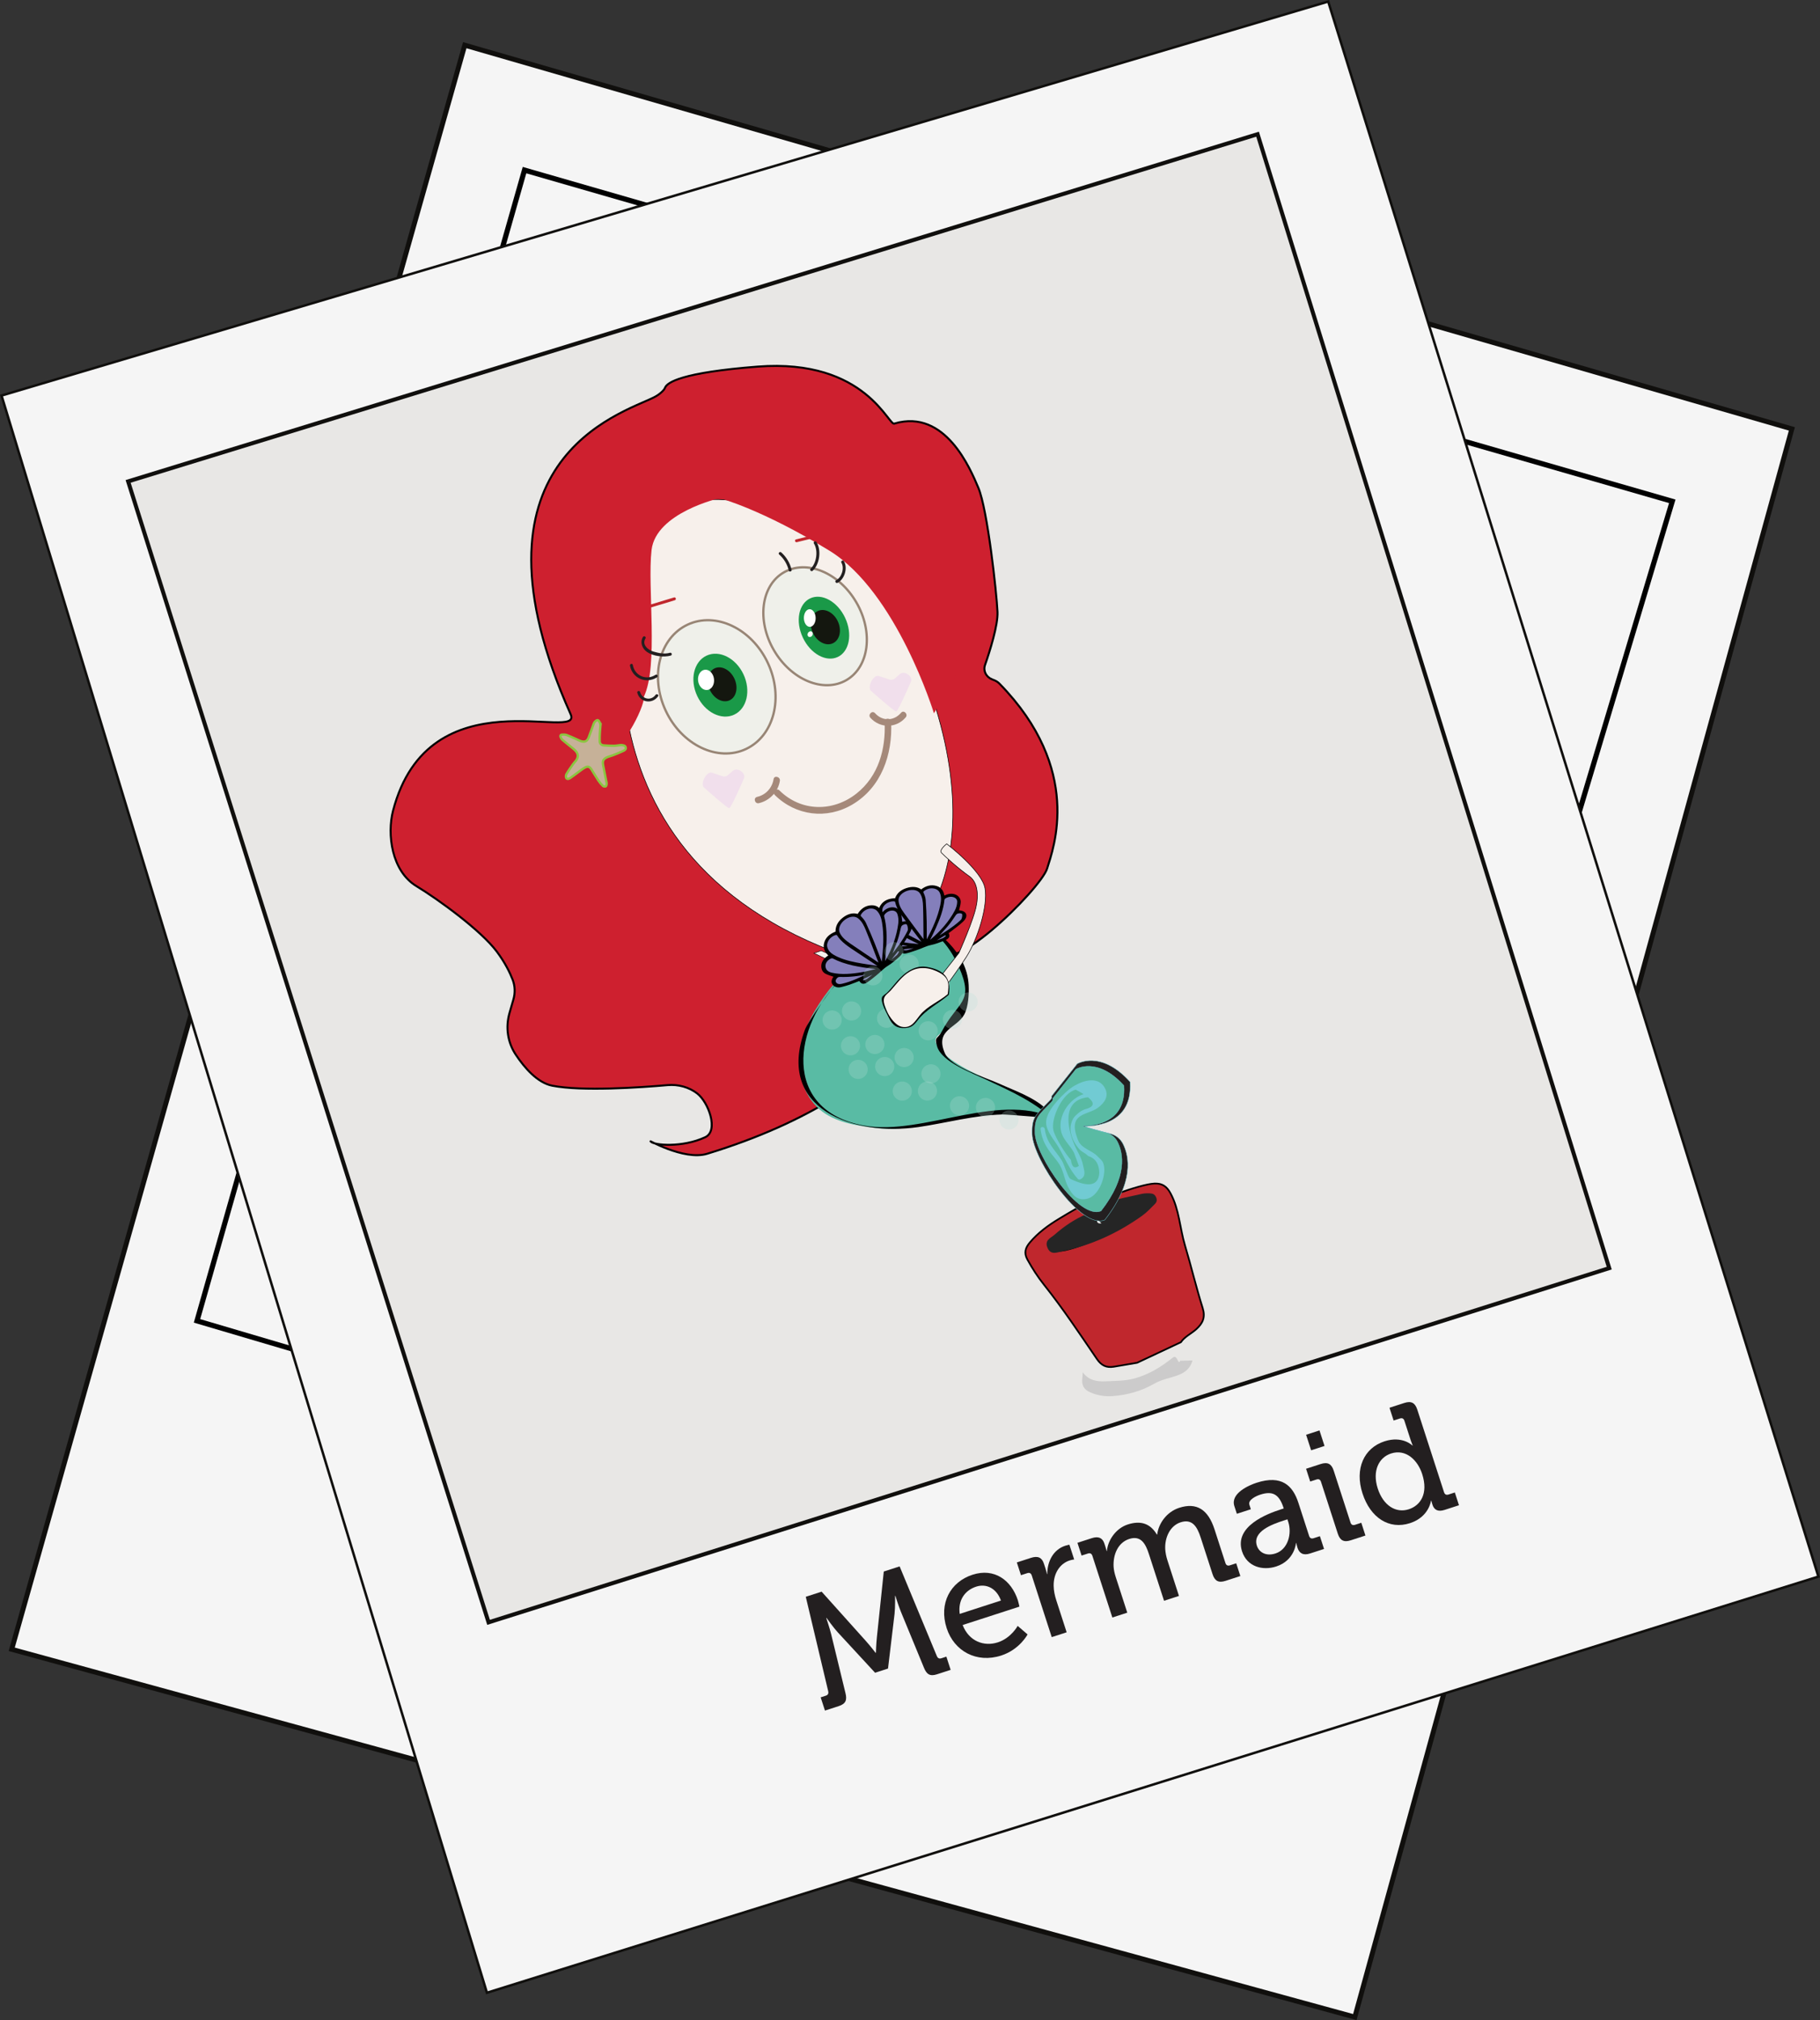 <?xml version="1.0" encoding="UTF-8" standalone="no"?>
<svg
   xmlns:dc="http://purl.org/dc/elements/1.1/"
   xmlns:cc="http://creativecommons.org/ns#"
   xmlns:rdf="http://www.w3.org/1999/02/22-rdf-syntax-ns#"
   xmlns:svg="http://www.w3.org/2000/svg"
   xmlns="http://www.w3.org/2000/svg"
   viewBox="0 0 281.25 312.205"
   height="312.205"
   width="281.25"
   xml:space="preserve"
   version="1.1"
   id="svg2"><rect x="0" y="0" width="281.25" height="312.205" fill="#333333" stroke="none"/><defs
     id="defs6"><clipPath
       id="clipPath20"
       clipPathUnits="userSpaceOnUse"><path
         id="path22"
         d="m 0,0 225,0 0,249.764 -225,0 L 0,0 Z" /></clipPath><clipPath
       id="clipPath40"
       clipPathUnits="userSpaceOnUse"><path
         id="path42"
         d="m 0,0 225,0 0,249.764 -225,0 L 0,0 Z" /></clipPath><clipPath
       id="clipPath68"
       clipPathUnits="userSpaceOnUse"><path
         id="path70"
         d="m 0,249.764 225,0 L 225,0 0,0 0,249.764 Z" /></clipPath><clipPath
       id="clipPath420"
       clipPathUnits="userSpaceOnUse"><path
         id="path422"
         d="m 113.904,118.18 2.369,0 0,-2.37 -2.369,0 0,2.37 z" /></clipPath><clipPath
       id="clipPath436"
       clipPathUnits="userSpaceOnUse"><path
         id="path438"
         d="m 108.19,119.081 2.369,0 0,-2.369 -2.369,0 0,2.369 z" /></clipPath><clipPath
       id="clipPath452"
       clipPathUnits="userSpaceOnUse"><path
         id="path454"
         d="m 113.474,116.056 2.369,0 0,-2.369 -2.369,0 0,2.369 z" /></clipPath><clipPath
       id="clipPath468"
       clipPathUnits="userSpaceOnUse"><path
         id="path470"
         d="m 109.329,133.284 2.37,0 0,-2.369 -2.37,0 0,2.369 z" /></clipPath><clipPath
       id="clipPath484"
       clipPathUnits="userSpaceOnUse"><path
         id="path486"
         d="m 110.59,120.2 2.37,0 0,-2.37 -2.37,0 0,2.37 z" /></clipPath><clipPath
       id="clipPath500"
       clipPathUnits="userSpaceOnUse"><path
         id="path502"
         d="m 110.361,116.047 2.37,0 0,-2.37 -2.37,0 0,2.37 z" /></clipPath><clipPath
       id="clipPath516"
       clipPathUnits="userSpaceOnUse"><path
         id="path518"
         d="m 118.501,127.065 2.37,0 0,-2.37 -2.37,0 0,2.37 z" /></clipPath><clipPath
       id="clipPath532"
       clipPathUnits="userSpaceOnUse"><path
         id="path534"
         d="m 117.438,114.231 2.369,0 0,-2.37 -2.369,0 0,2.37 z" /></clipPath><clipPath
       id="clipPath548"
       clipPathUnits="userSpaceOnUse"><path
         id="path550"
         d="m 111.212,131.75 2.37,0 0,-2.37 -2.37,0 0,2.37 z" /></clipPath><clipPath
       id="clipPath564"
       clipPathUnits="userSpaceOnUse"><path
         id="path566"
         d="m 106.721,130.3 2.37,0 0,-2.369 -2.37,0 0,2.369 z" /></clipPath><clipPath
       id="clipPath580"
       clipPathUnits="userSpaceOnUse"><path
         id="path582"
         d="m 111.823,127.206 2.37,0 0,-2.37 -2.37,0 0,2.37 z" /></clipPath><clipPath
       id="clipPath596"
       clipPathUnits="userSpaceOnUse"><path
         id="path598"
         d="m 113.559,123.503 2.37,0 0,-2.37 -2.37,0 0,2.37 z" /></clipPath><clipPath
       id="clipPath612"
       clipPathUnits="userSpaceOnUse"><path
         id="path614"
         d="m 116.564,124.906 2.369,0 0,-2.369 -2.369,0 0,2.369 z" /></clipPath><clipPath
       id="clipPath628"
       clipPathUnits="userSpaceOnUse"><path
         id="path630"
         d="m 120.647,114.022 2.369,0 0,-2.369 -2.369,0 0,2.369 z" /></clipPath><clipPath
       id="clipPath644"
       clipPathUnits="userSpaceOnUse"><path
         id="path646"
         d="m 123.557,112.473 2.37,0 0,-2.37 -2.37,0 0,2.37 z" /></clipPath><clipPath
       id="clipPath660"
       clipPathUnits="userSpaceOnUse"><path
         id="path662"
         d="m 108.415,125.054 2.37,0 0,-2.37 -2.37,0 0,2.37 z" /></clipPath><clipPath
       id="clipPath676"
       clipPathUnits="userSpaceOnUse"><path
         id="path678"
         d="m 101.689,124.835 2.37,0 0,-2.37 -2.37,0 0,2.37 z" /></clipPath><clipPath
       id="clipPath692"
       clipPathUnits="userSpaceOnUse"><path
         id="path694"
         d="m 106.973,121.81 2.37,0 0,-2.37 -2.37,0 0,2.37 z" /></clipPath><clipPath
       id="clipPath708"
       clipPathUnits="userSpaceOnUse"><path
         id="path710"
         d="m 104.905,118.73 2.369,0 0,-2.37 -2.369,0 0,2.37 z" /></clipPath><clipPath
       id="clipPath724"
       clipPathUnits="userSpaceOnUse"><path
         id="path726"
         d="m 104.09,125.953 2.369,0 0,-2.369 -2.369,0 0,2.369 z" /></clipPath><clipPath
       id="clipPath740"
       clipPathUnits="userSpaceOnUse"><path
         id="path742"
         d="m 103.962,121.649 2.37,0 0,-2.369 -2.37,0 0,2.369 z" /></clipPath></defs><g
     transform="matrix(1.25,0,0,-1.25,0,312.205)"
     id="g10"><g
       transform="translate(1.449,45.846)"
       id="g12"><path
         id="path14"
         style="fill:#f5f5f5;fill-opacity:1;fill-rule:nonzero;stroke:none"
         d="M 0,0 166.043,-45.469 220.074,150.89 56.008,198.332 0,0 Z" /></g><g
       id="g16"><g
         clip-path="url(#clipPath20)"
         id="g18"><g
           transform="translate(57.457,244.178)"
           id="g24"><path
             id="path26"
             style="fill:none;stroke:#100f0d;stroke-width:0.61;stroke-linecap:butt;stroke-linejoin:miter;stroke-miterlimit:10;stroke-dasharray:none;stroke-opacity:1"
             d="M 0,0 164.066,-47.441 110.035,-243.801 -56.008,-198.332 0,0 Z" /></g></g></g><g
       transform="translate(64.844,228.732)"
       id="g28"><path
         id="path30"
         style="fill:#f5f5f5;fill-opacity:1;fill-rule:nonzero;stroke:none"
         d="M 0,0 -40.489,-142.278 99.195,-183.539 141.894,-40.949 0,0 Z" /></g><g
       transform="translate(64.844,228.732)"
       id="g32"><path
         id="path34"
         style="fill:none;stroke:#000000;stroke-width:0.639;stroke-linecap:butt;stroke-linejoin:miter;stroke-miterlimit:4;stroke-dasharray:none;stroke-opacity:1"
         d="M 0,0 -40.489,-142.278 99.195,-183.539 141.894,-40.949 0,0 Z" /></g><g
       id="g36"><g
         clip-path="url(#clipPath40)"
         id="g38"><g
           transform="translate(0.379,200.755)"
           id="g44"><path
             id="path46"
             style="fill:none;stroke:#100f0d;stroke-width:0.61;stroke-linecap:butt;stroke-linejoin:miter;stroke-miterlimit:10;stroke-dasharray:none;stroke-opacity:1"
             d="M 0,0 163.723,48.629 224.234,-145.82 59.918,-197.183 0,0 Z" /></g></g></g><g
       transform="translate(0.379,200.756)"
       id="g48"><path
         id="path50"
         style="fill:#f5f5f5;fill-opacity:1;fill-rule:nonzero;stroke:none"
         d="M 0,0 59.918,-197.184 224.234,-145.821 163.723,48.629 0,0 Z" /></g><g
       transform="translate(15.84,190.244)"
       id="g52"><path
         id="path54"
         style="fill:#e8e7e5;fill-opacity:1;fill-rule:nonzero;stroke:none"
         d="M 0,0 139.629,42.929 183.102,-97.27 44.558,-141.066 0,0 Z" /></g><g
       transform="translate(15.84,190.244)"
       id="g56"><path
         id="path58"
         style="fill:none;stroke:#100f0d;stroke-width:0.497;stroke-linecap:butt;stroke-linejoin:miter;stroke-miterlimit:10;stroke-dasharray:none;stroke-opacity:1"
         d="M 0,0 139.629,42.929 183.102,-97.27 44.558,-141.066 0,0 Z" /></g><g
       id="text60"
       style="font-variant:normal;font-weight:normal;font-stretch:normal;font-size:20px;font-family:'Museo 500';-inkscape-font-specification:Museo-500;writing-mode:lr-tb;fill:#231f20;fill-opacity:1;fill-rule:nonzero;stroke:none"
       transform="matrix(0.951,0.308,0.308,-0.951,101.606,38.148)"><path
         id="path761"
         style=""
         d="M 0.4,0 2.18,0 c 0.92,0 1.24,-0.38 1.3,-1.28 l 0.56,-7.46 c 0.06,-0.84 0.04,-2.1 0.04,-2.1 l 0.04,0 c 0,0 0.42,1.36 0.76,2.1 l 2.86,6.2 1.68,0 2.86,-6.2 c 0.34,-0.76 0.74,-2.08 0.74,-2.08 l 0.04,0 c 0,0 -0.02,1.24 0.04,2.08 l 0.58,7.46 C 13.74,-0.38 14.06,0 14.96,0 l 1.78,0 0,-1.72 -0.66,0 c -0.28,0 -0.42,-0.16 -0.44,-0.44 l -0.96,-11.96 -2.06,0 -3.32,7.48 c -0.34,0.76 -0.7,1.78 -0.7,1.78 l -0.04,0 c 0,0 -0.36,-1.02 -0.7,-1.78 l -3.32,-7.48 -2.06,0 -0.96,11.96 c -0.02,0.28 -0.16,0.44 -0.44,0.44 l -0.68,0 0,1.72 z" /><path
         id="path763"
         style=""
         d="m 17.86,-5.06 c 0,3 2.18,5.3 5.38,5.3 2.4,0 3.9,-1.48 3.9,-1.48 l -0.84,-1.38 c 0,0 -1.22,1.18 -2.96,1.18 -1.8,0 -3.36,-1.22 -3.48,-3.38 l 7.38,0 c 0,0 0.06,-0.54 0.06,-0.8 0,-2.62 -1.52,-4.74 -4.36,-4.74 -2.88,0 -5.08,2.08 -5.08,5.3 z m 2.08,-1.18 c 0.3,-1.68 1.5,-2.58 2.98,-2.58 1.26,0 2.32,0.9 2.38,2.58 l -5.36,0 z" /><path
         id="path765"
         style=""
         d="m 29.88,0 1.94,0 0,-4.14 c 0,-0.62 0.06,-1.24 0.24,-1.82 0.46,-1.5 1.6,-2.38 2.84,-2.38 0.32,0 0.58,0.06 0.58,0.06 l 0,-1.92 c 0,0 -0.26,-0.04 -0.52,-0.04 -1.56,0 -2.72,1.16 -3.2,2.64 l -0.04,0 c 0,0 0.04,-0.3 0.04,-0.7 l 0,-0.64 c 0,-0.82 -0.42,-1.18 -1.3,-1.18 l -1.84,0 0,1.66 0.82,0 c 0.28,0 0.44,0.14 0.44,0.44 l 0,8.02 z" /><path
         id="path767"
         style=""
         d="m 37.76,0 1.94,0 0,-4.62 c 0,-0.46 0.04,-0.9 0.14,-1.3 0.38,-1.44 1.42,-2.68 2.9,-2.68 1.54,0 1.74,1.22 1.74,2.54 l 0,6.06 1.94,0 0,-4.62 c 0,-0.52 0.06,-0.96 0.16,-1.38 0.36,-1.38 1.44,-2.6 2.84,-2.6 1.5,0 1.78,1.12 1.78,2.54 l 0,4.78 C 51.2,-0.38 51.58,0 52.48,0 l 1.92,0 0,-1.66 -0.82,0 c -0.28,0 -0.44,-0.14 -0.44,-0.44 l 0,-4.38 c 0,-2.58 -1.06,-3.88 -3.34,-3.88 -1.64,0 -3.04,1.08 -3.6,2.3 l -0.04,0 c -0.34,-1.52 -1.32,-2.3 -3.04,-2.3 -1.58,0 -2.98,1.14 -3.46,2.32 l -0.04,0 c 0,0 0.02,-0.26 0.02,-0.58 l 0,-0.38 c 0,-0.74 -0.4,-1.12 -1.28,-1.12 l -1.86,0 0,1.66 0.82,0 c 0.28,0 0.44,0.14 0.44,0.44 L 37.76,0 Z" /><path
         id="path769"
         style=""
         d="m 55.54,-2.84 c 0,2.02 1.7,3.08 3.44,3.08 2.42,0 3.22,-2 3.22,-2 l 0.04,0 c 0,0 -0.04,0.26 -0.04,0.6 C 62.2,-0.44 62.56,0 63.46,0 l 1.82,0 0,-1.66 -0.82,0 c -0.28,0 -0.44,-0.14 -0.44,-0.44 l 0,-4.3 c 0,-2.24 -0.88,-3.96 -4.16,-3.96 -0.98,0 -3.5,0.24 -3.5,1.9 l 0,1 1.82,0 0,-0.58 c 0,-0.66 1.18,-0.78 1.66,-0.78 1.58,0 2.24,0.64 2.24,2.42 l 0,0.1 -0.44,0 c -1.7,0 -6.1,0.2 -6.1,3.46 z m 1.96,-0.1 c 0,-1.86 2.64,-1.94 4.1,-1.94 l 0.5,0 0,0.34 c 0,1.5 -1.06,3.22 -2.7,3.22 -1.28,0 -1.9,-0.8 -1.9,-1.62 z" /><path
         id="path771"
         style=""
         d="m 67.52,-12.1 1.74,0 0,-2.02 -1.74,0 0,2.02 z m -0.04,10.82 C 67.48,-0.38 67.86,0 68.76,0 l 1.9,0 0,-1.66 -0.82,0 c -0.28,0 -0.44,-0.14 -0.44,-0.44 l 0,-6.74 c 0,-0.9 -0.38,-1.28 -1.28,-1.28 l -1.9,0 0,1.66 0.82,0 c 0.28,0 0.44,0.14 0.44,0.44 l 0,6.74 z" /><path
         id="path773"
         style=""
         d="m 71.92,-5.06 c 0,3.14 1.72,5.3 4.46,5.3 2.48,0 3.32,-1.84 3.32,-1.84 l 0.04,0 c 0,0 -0.02,0.22 -0.02,0.52 0,0.68 0.36,1.08 1.24,1.08 l 1.86,0 0,-1.66 -0.82,0 c -0.28,0 -0.44,-0.14 -0.44,-0.44 l 0,-10.74 c 0,-0.9 -0.38,-1.28 -1.28,-1.28 l -1.92,0 0,1.66 0.82,0 c 0.28,0 0.44,0.14 0.44,0.44 l 0,2.54 c 0,0.38 0.04,0.68 0.04,0.68 l -0.04,0 c 0,0 -0.78,-1.56 -3.12,-1.56 -2.68,0 -4.58,2.08 -4.58,5.3 z m 4.84,3.62 c -1.68,0 -2.86,-1.42 -2.86,-3.62 0,-2.3 1.32,-3.62 2.9,-3.62 1.94,0 2.88,1.8 2.88,3.6 0,2.58 -1.42,3.64 -2.92,3.64 z" /></g><g
       id="g64"><g
         clip-path="url(#clipPath68)"
         id="g66"><g
           transform="translate(117.252,129.562)"
           id="g72"><path
             id="path74"
             style="fill:#ce202f;fill-opacity:1;fill-rule:nonzero;stroke:#000000;stroke-width:0.248;stroke-linecap:butt;stroke-linejoin:miter;stroke-miterlimit:10;stroke-dasharray:none;stroke-opacity:1"
             d="m 0,0 c 0,0 -3.912,-14.547 -29.833,-22.45 -2.919,-0.891 -7.655,1.946 -6.971,1.518 0.388,-0.478 3.908,-0.784 6.729,0.527 1.712,0.795 0.407,4.349 -0.994,5.421 -1.006,0.769 -2.319,1.139 -3.66,1.022 -3.392,-0.296 -10.565,-0.79 -14.25,-0.071 -1.825,0.356 -3.422,2.203 -4.51,3.837 -1.022,1.533 -1.283,3.402 -0.769,5.177 l 0.472,1.634 c 0.238,0.823 0.211,1.682 -0.093,2.468 -0.339,0.873 -0.933,2.096 -1.946,3.453 -1.987,2.659 -7.303,6.506 -9.946,8.105 -3.079,1.863 -3.643,6.424 -2.894,9.312 4.418,17.024 23.564,8.338 21.958,11.94 -13.999,31.386 6.218,37.155 10.265,39.164 0.339,0.168 0.655,0.373 0.931,0.619 0.204,0.181 0.4,0.392 0.472,0.582 0.262,0.684 2.134,1.892 11.439,2.616 13.536,1.052 16.263,-7.616 16.952,-7.031 C -0.383,69.672 2.709,62.24 3.7,59.889 4.83,57.208 5.962,46.894 6.064,44.55 6.137,42.913 5.135,39.744 4.524,37.984 4.273,37.259 4.65,36.5 5.403,36.204 L 5.65,36.106 c 0.254,-0.1 0.484,-0.25 0.666,-0.437 C 16.677,25.05 12.972,15.305 12.197,12.807 11.416,10.288 -0.804,-1.825 -1.39,3.264 c -0.586,5.09 -2.508,3.935 -4.08,4.208 -1.376,0.239 -1.154,11.432 -1.077,14.22 0.01,0.396 -0.151,0.772 -0.453,1.05 -1.447,1.332 -5.612,5.346 -3.641,5.689 2.367,0.412 7.816,7.644 8.722,9.441 0.906,1.797 -2.315,16.811 -5.301,18.204 -2.987,1.393 -9.447,4.229 -9.447,4.229" /></g><g
           transform="translate(133.852,80.101)"
           id="g76"><path
             id="path78"
             style="fill:#cccbcb;fill-opacity:1;fill-rule:nonzero;stroke:none"
             d="m 0,0 c 0.729,-1.003 1.736,-1.172 2.824,-1.12 1.197,0.058 2.408,0.038 3.564,0.35 1.78,0.482 3.317,1.43 4.751,2.582 0.568,0.458 0.637,-1.01 0.917,-0.391 0.149,0.333 -0.693,-1.502 0,0 0.002,0.006 1.519,0.04 1.517,0.034 C 12.927,-0.753 10.691,-0.354 8.82,-1.427 7.254,-2.325 5.55,-2.804 3.75,-2.943 2.81,-3.018 1.87,-2.887 0.972,-2.502 0.12,-2.138 -0.162,-1.609 -0.039,-0.669 -0.011,-0.448 -0.013,-0.223 0,0" /></g><g
           transform="translate(148.68,88.046)"
           id="g80"><path
             id="path82"
             style="fill:#c0272d;fill-opacity:1;fill-rule:nonzero;stroke:none"
             d="m 0,0 c -0.805,2.564 -1.425,5.187 -2.193,7.764 -0.633,2.121 -0.69,4.387 -1.774,6.404 -0.477,0.889 -1.05,1.26 -1.996,1.216 -1.934,-0.089 -7.28,-2.241 -9.069,-2.942 0.026,-0.885 3.569,-0.144 3.595,-1.03 0.817,-0.808 1.575,-0.037 2.344,0.11 0.513,0.099 0.981,0.469 1.651,0.315 -2.066,-1.904 -8.615,-4.901 -10.411,-4.764 1.418,1.316 3.3,1.816 4.66,3.088 0.047,1.057 0.062,2.11 -0.316,3.124 -1.5,-0.576 -2.862,-1.423 -4.226,-2.245 -1.335,-0.804 -2.602,-1.726 -3.623,-2.934 -0.544,-0.644 -0.772,-1.272 -0.304,-2.122 0.609,-1.104 1.264,-2.121 2.065,-3.128 2.336,-2.934 4.417,-6.075 6.534,-9.177 0.543,-0.795 1.168,-1.084 2.057,-0.944 0.97,0.155 1.936,0.327 2.903,0.491 l 5.409,2.541 c 0.491,0.712 1.296,1.057 1.917,1.622 C 0.027,-1.88 0.357,-1.14 0,0" /></g><g
           transform="translate(148.68,88.046)"
           id="g84"><path
             id="path86"
             style="fill:none;stroke:#000000;stroke-width:0.213;stroke-linecap:butt;stroke-linejoin:miter;stroke-miterlimit:10;stroke-dasharray:none;stroke-opacity:1"
             d="m 0,0 c -0.805,2.564 -1.425,5.187 -2.193,7.764 -0.633,2.121 -0.69,4.387 -1.774,6.404 -0.477,0.889 -1.05,1.26 -1.996,1.216 -1.934,-0.089 -7.28,-2.241 -9.069,-2.942 0.026,-0.885 3.569,-0.144 3.595,-1.03 0.817,-0.808 1.575,-0.037 2.344,0.11 0.513,0.099 0.981,0.469 1.651,0.315 -2.066,-1.904 -8.615,-4.901 -10.411,-4.764 1.418,1.316 3.3,1.816 4.66,3.088 0.047,1.057 0.062,2.11 -0.316,3.124 -1.5,-0.576 -2.862,-1.423 -4.226,-2.245 -1.335,-0.804 -2.602,-1.726 -3.623,-2.934 -0.544,-0.644 -0.772,-1.272 -0.304,-2.122 0.609,-1.104 1.264,-2.121 2.065,-3.128 2.336,-2.934 4.417,-6.075 6.534,-9.177 0.543,-0.795 1.168,-1.084 2.057,-0.944 0.97,0.155 1.936,0.327 2.903,0.491 l 5.409,2.541 c 0.491,0.712 1.296,1.057 1.917,1.622 C 0.027,-1.88 0.357,-1.14 0,0 Z" /></g><g
           transform="translate(137.116,101.246)"
           id="g88"><path
             id="path90"
             style="fill:#252525;fill-opacity:1;fill-rule:nonzero;stroke:none"
             d="M 0,0 C 1.356,0.31 2.709,0.631 4.073,0.917 4.394,0.984 4.939,1.013 5.294,0.94 5.467,0.905 5.642,0.81 5.772,0.562 6.004,0.125 5.845,-0.154 5.67,-0.331 5.154,-0.854 4.644,-1.396 4.062,-1.811 c -2.994,-2.13 -6.275,-3.65 -9.907,-4.39 -0.537,-0.11 -1.324,-0.49 -1.733,0.356 -0.496,1.024 0.37,1.298 0.801,1.679 1.228,1.085 2.567,1.978 4.045,2.606 0.323,0.138 0.626,0.354 1.066,0.115 0.114,-0.47 -0.04,-1.261 0.497,-1.306 0.653,-0.055 -0.572,0.339 -0.497,1.306 C -1.631,-0.991 0.077,-0.516 0,0" /></g><g
           transform="translate(112.487,126.551)"
           id="g92"><path
             id="path94"
             style="fill:#f7f0eb;fill-opacity:1;fill-rule:nonzero;stroke:none"
             d="M 0,0 C -2.164,0.697 -11.858,5.363 -11.858,5.363 L -10.967,5.668 1.381,0.314 C 1.381,0.314 2.164,-0.697 0,0" /></g><g
           transform="translate(112.487,126.551)"
           id="g96"><path
             id="path98"
             style="fill:none;stroke:#000000;stroke-width:0.06;stroke-linecap:butt;stroke-linejoin:miter;stroke-miterlimit:10;stroke-dasharray:none;stroke-opacity:1"
             d="M 0,0 C -2.164,0.697 -11.858,5.363 -11.858,5.363 L -10.967,5.668 1.381,0.314 C 1.381,0.314 2.164,-0.697 0,0 Z" /></g><g
           transform="translate(78.442,180.085)"
           id="g100"><path
             id="path102"
             style="fill:#f7f0eb;fill-opacity:1;fill-rule:nonzero;stroke:none"
             d="m 0,0 c 0,0 -11.022,-35.624 26.353,-48.604 7.252,-2.519 19.047,10.4 9.313,35.29 C 30.698,-0.61 22.02,5.606 14.049,7.438 1.872,10.237 0,0 0,0" /></g><g
           transform="translate(78.442,180.085)"
           id="g104"><path
             id="path106"
             style="fill:none;stroke:#000000;stroke-width:0.072;stroke-linecap:butt;stroke-linejoin:miter;stroke-miterlimit:10;stroke-dasharray:none;stroke-opacity:1"
             d="m 0,0 c 0,0 -11.022,-35.624 26.353,-48.604 7.252,-2.519 19.047,10.4 9.313,35.29 C 30.698,-0.61 22.02,5.606 14.049,7.438 1.872,10.237 0,0 0,0 Z" /></g><g
           transform="translate(94.919,167.809)"
           id="g108"><path
             id="path110"
             style="fill:#eff0ea;fill-opacity:1;fill-rule:nonzero;stroke:none"
             d="m 0,0 c 1.995,-4.245 0.789,-9.014 -2.694,-10.65 -3.483,-1.638 -7.924,0.477 -9.919,4.722 -1.995,4.245 -0.789,9.013 2.694,10.65 C -6.436,6.359 -1.995,4.245 0,0" /></g><g
           transform="translate(94.919,167.809)"
           id="g112"><path
             id="path114"
             style="fill:none;stroke:#988575;stroke-width:0.287;stroke-linecap:butt;stroke-linejoin:miter;stroke-miterlimit:10;stroke-dasharray:none;stroke-opacity:1"
             d="m 0,0 c 1.995,-4.245 0.789,-9.014 -2.694,-10.65 -3.483,-1.638 -7.924,0.477 -9.919,4.722 -1.995,4.245 -0.789,9.013 2.694,10.65 C -6.436,6.359 -1.995,4.245 0,0 Z" /></g><g
           transform="translate(105.861,175.296)"
           id="g116"><path
             id="path118"
             style="fill:#eff0ea;fill-opacity:1;fill-rule:nonzero;stroke:none"
             d="m 0,0 c 2.138,-3.677 1.59,-7.983 -1.223,-9.619 -2.814,-1.636 -6.827,0.019 -8.965,3.696 -2.138,3.677 -1.59,7.984 1.223,9.619 C -6.152,5.332 -2.138,3.677 0,0" /></g><g
           transform="translate(105.861,175.296)"
           id="g120"><path
             id="path122"
             style="fill:none;stroke:#988575;stroke-width:0.287;stroke-linecap:butt;stroke-linejoin:miter;stroke-miterlimit:10;stroke-dasharray:none;stroke-opacity:1"
             d="m 0,0 c 2.138,-3.677 1.59,-7.983 -1.223,-9.619 -2.814,-1.636 -6.827,0.019 -8.965,3.696 -2.138,3.677 -1.59,7.984 1.223,9.619 C -6.152,5.332 -2.138,3.677 0,0 Z" /></g><g
           transform="translate(91.911,166.395)"
           id="g124"><path
             id="path126"
             style="fill:#1a9948;fill-opacity:1;fill-rule:nonzero;stroke:none"
             d="m 0,0 c 0.947,-2.014 0.434,-4.248 -1.144,-4.989 -1.578,-0.742 -3.625,0.289 -4.571,2.302 -0.947,2.014 -0.434,4.248 1.144,4.99 C -2.993,3.044 -0.946,2.014 0,0" /></g><g
           transform="translate(104.476,173.387)"
           id="g128"><path
             id="path130"
             style="fill:#1a9948;fill-opacity:1;fill-rule:nonzero;stroke:none"
             d="m 0,0 c 0.941,-2.001 0.534,-4.173 -0.908,-4.851 -1.442,-0.678 -3.374,0.395 -4.315,2.396 -0.94,2.002 -0.534,4.174 0.909,4.851 C -2.872,3.074 -0.94,2.001 0,0" /></g><g
           transform="translate(87.764,164.446)"
           id="g132"><path
             id="path134"
             style="fill:#14170f;fill-opacity:1;fill-rule:nonzero;stroke:none"
             d="M 0,0 C -0.512,1.09 -0.25,2.292 0.584,2.685 1.419,3.077 2.511,2.511 3.024,1.421 3.536,0.331 3.274,-0.871 2.439,-1.263 1.605,-1.656 0.513,-1.09 0,0" /></g><g
           transform="translate(100.497,171.502)"
           id="g136"><path
             id="path138"
             style="fill:#14170f;fill-opacity:1;fill-rule:nonzero;stroke:none"
             d="M 0,0 C -0.517,1.1 -0.247,2.315 0.603,2.714 1.453,3.114 2.561,2.546 3.078,1.446 3.595,0.347 3.325,-0.869 2.475,-1.268 1.625,-1.667 0.517,-1.1 0,0" /></g><g
           transform="translate(86.305,165.578)"
           id="g140"><path
             id="path142"
             style="fill:#ffffff;fill-opacity:1;fill-rule:nonzero;stroke:none"
             d="M 0,0 C -0.09,0.691 0.276,1.309 0.818,1.379 1.36,1.45 1.872,0.946 1.962,0.255 2.052,-0.436 1.686,-1.054 1.144,-1.124 0.602,-1.195 0.09,-0.691 0,0" /></g><g
           transform="translate(100.835,173.364)"
           id="g144"><path
             id="path146"
             style="fill:#ffffff;fill-opacity:1;fill-rule:nonzero;stroke:none"
             d="m 0,0 c 0.011,-0.603 -0.307,-1.097 -0.708,-1.104 -0.403,-0.007 -0.737,0.476 -0.748,1.079 -0.01,0.602 0.307,1.096 0.709,1.103 C -0.345,1.085 -0.01,0.603 0,0" /></g><g
           transform="translate(100.424,171.193)"
           id="g148"><path
             id="path150"
             style="fill:#ffffff;fill-opacity:1;fill-rule:nonzero;stroke:none"
             d="m 0,0 c -0.108,-0.173 -0.313,-0.239 -0.46,-0.148 -0.146,0.091 -0.178,0.305 -0.07,0.478 0.107,0.172 0.313,0.239 0.46,0.148 C 0.076,0.386 0.107,0.172 0,0" /></g><g
           transform="translate(109.36,160.515)"
           id="g152"><path
             id="path154"
             style="fill:#a5897a;fill-opacity:1;fill-rule:nonzero;stroke:none"
             d="m 0,0 c 0.165,-3.365 -0.751,-6.72 -3.492,-8.877 -2.909,-2.29 -6.838,-2.235 -9.509,0.398 -0.371,0.365 -0.942,-0.205 -0.571,-0.571 2.596,-2.559 6.405,-3.043 9.565,-1.186 C -0.384,-8.105 1.004,-4.021 0.807,0 0.782,0.517 -0.026,0.52 0,0" /></g><g
           transform="translate(95.634,153.429)"
           id="g156"><path
             id="path158"
             style="fill:#a5897a;fill-opacity:1;fill-rule:nonzero;stroke:none"
             d="m 0,0 c -0.178,-1.088 -0.954,-1.941 -2.033,-2.191 -0.506,-0.117 -0.292,-0.895 0.215,-0.778 1.326,0.307 2.377,1.407 2.596,2.754 C 0.861,0.293 0.083,0.512 0,0" /></g><g
           transform="translate(107.603,161.019)"
           id="g160"><path
             id="path162"
             style="fill:#a5897a;fill-opacity:1;fill-rule:nonzero;stroke:none"
             d="M 0,0 C 1.189,-1.328 3.208,-1.313 4.365,0.05 4.7,0.444 4.131,1.018 3.794,0.621 2.91,-0.421 1.488,-0.454 0.571,0.571 0.224,0.959 -0.346,0.386 0,0" /></g><g
           transform="translate(80.205,174.577)"
           id="g164"><path
             id="path166"
             style="fill:#c0272d;fill-opacity:1;fill-rule:nonzero;stroke:none"
             d="M 0,0 C 1.074,0.325 2.148,0.649 3.222,0.974 3.442,1.041 3.349,1.387 3.126,1.32 2.052,0.996 0.979,0.671 -0.095,0.346 -0.316,0.28 -0.222,-0.067 0,0" /></g><g
           transform="translate(98.511,182.729)"
           id="g168"><path
             id="path170"
             style="fill:#c0272d;fill-opacity:1;fill-rule:nonzero;stroke:none"
             d="M 0,0 C 0.979,0.241 1.959,0.482 2.939,0.723 3.164,0.778 3.068,1.125 2.844,1.07 1.864,0.829 0.884,0.587 -0.096,0.346 -0.32,0.291 -0.225,-0.055 0,0" /></g><g
           transform="translate(86.985,152.438)"
           id="g172"><path
             id="path174"
             style="fill:#f1dfec;fill-opacity:1;fill-rule:nonzero;stroke:none"
             d="M 0,0 C -0.401,0.543 0.387,2.001 1.027,1.789 L 2.335,1.354 C 2.568,1.277 2.823,1.329 3.008,1.489 L 3.63,2.031 C 4.153,2.486 5.211,1.804 5.012,1.14 c 0,0 -1.594,-3.693 -1.836,-3.736 C 2.934,-2.638 0,0 0,0" /></g><g
           transform="translate(107.626,164.396)"
           id="g176"><path
             id="path178"
             style="fill:#f1dfec;fill-opacity:1;fill-rule:nonzero;stroke:none"
             d="M 0,0 C -0.401,0.543 0.387,2.001 1.027,1.789 L 2.335,1.354 C 2.568,1.277 2.823,1.329 3.008,1.489 L 3.63,2.031 C 4.153,2.486 5.211,1.804 5.012,1.14 c 0,0 -1.594,-3.693 -1.836,-3.736 C 2.935,-2.638 0,0 0,0" /></g><g
           transform="translate(88.972,188.172)"
           id="g180"><path
             id="path182"
             style="fill:#ce202f;fill-opacity:1;fill-rule:nonzero;stroke:none"
             d="m 0,0 c 0,0 -7.883,-1.784 -8.422,-6.409 -0.538,-4.625 0.889,-14.25 -0.953,-18.145 0.202,-1.16 -3.243,-7.908 -4.434,-5.886 -2.353,3.994 -2.456,12.438 -2.456,12.438 l 6.649,20.482 9.17,6.915 21.056,-2.215 5.356,-8.165 3.545,-20.377 -3.023,-5.236 c 0,0 -4.587,14.982 -12.92,20.103 C 5.236,-1.374 0,0 0,0" /></g><g
           transform="translate(104.019,180.191)"
           id="g184"><path
             id="path186"
             style="fill:#231f20;fill-opacity:1;fill-rule:nonzero;stroke:none"
             d="M 0,0 C 0.401,-0.672 0.035,-1.824 -0.657,-2.17 -0.866,-2.275 -0.682,-2.59 -0.473,-2.485 0.395,-2.05 0.813,-0.651 0.314,0.184 0.194,0.385 -0.121,0.202 0,0" /></g><g
           transform="translate(100.622,182.565)"
           id="g188"><path
             id="path190"
             style="fill:#231f20;fill-opacity:1;fill-rule:nonzero;stroke:none"
             d="M 0,0 C 0.546,-0.854 0.339,-2.425 -0.408,-3.111 -0.581,-3.27 -0.322,-3.527 -0.15,-3.368 0.713,-2.575 0.947,-0.805 0.314,0.184 0.188,0.381 -0.127,0.198 0,0" /></g><g
           transform="translate(96.327,181.208)"
           id="g192"><path
             id="path194"
             style="fill:#231f20;fill-opacity:1;fill-rule:nonzero;stroke:none"
             d="M 0,0 C 0.597,-0.538 0.995,-1.196 1.183,-1.979 1.238,-2.206 1.589,-2.11 1.534,-1.882 1.333,-1.045 0.896,-0.318 0.257,0.258 0.084,0.414 -0.174,0.158 0,0" /></g><g
           transform="translate(79.488,171.008)"
           id="g196"><path
             id="path198"
             style="fill:#231f20;fill-opacity:1;fill-rule:nonzero;stroke:none"
             d="M 0,0 C -0.402,-0.65 -0.098,-1.439 0.502,-1.856 1.256,-2.379 2.561,-2.542 3.433,-2.3 3.655,-2.238 3.561,-1.891 3.337,-1.953 2.655,-2.143 1.96,-1.999 1.294,-1.805 0.617,-1.607 -0.163,-0.946 0.31,-0.181 0.432,0.016 0.122,0.197 0,0" /></g><g
           transform="translate(77.883,167.458)"
           id="g200"><path
             id="path202"
             style="fill:#231f20;fill-opacity:1;fill-rule:nonzero;stroke:none"
             d="M 0,0 C 0.286,-1.567 2.008,-2.294 3.343,-1.436 3.537,-1.311 3.357,-1 3.162,-1.125 2.01,-1.867 0.591,-1.247 0.346,0.095 0.305,0.322 -0.042,0.226 0,0" /></g><g
           transform="translate(78.786,164.111)"
           id="g204"><path
             id="path206"
             style="fill:#231f20;fill-opacity:1;fill-rule:nonzero;stroke:none"
             d="M 0,0 C 0.336,-1.219 1.838,-1.449 2.569,-0.442 2.705,-0.254 2.394,-0.075 2.259,-0.261 1.701,-1.03 0.593,-0.799 0.346,0.095 0.285,0.318 -0.062,0.223 0,0" /></g><g
           transform="translate(74.252,160.226)"
           id="g208"><path
             id="path210"
             style="fill:#c6b198;fill-opacity:1;fill-rule:nonzero;stroke:none"
             d="M 0,0 C -0.032,-0.355 -0.072,-0.709 -0.092,-1.065 -0.111,-1.414 -0.124,-1.763 -0.113,-2.111 -0.104,-2.408 0.08,-2.593 0.37,-2.618 0.793,-2.655 1.22,-2.671 1.645,-2.669 1.9,-2.668 2.155,-2.618 2.41,-2.59 2.461,-2.584 2.514,-2.573 2.563,-2.579 2.774,-2.607 3.021,-2.605 3.1,-2.85 3.182,-3.105 2.961,-3.231 2.786,-3.314 2.372,-3.511 1.943,-3.677 1.516,-3.844 1.286,-3.935 1.04,-3.985 0.814,-4.083 0.348,-4.285 0.211,-4.544 0.304,-5.042 0.432,-5.724 0.573,-6.402 0.708,-7.083 0.728,-7.184 0.76,-7.289 0.748,-7.387 0.735,-7.496 0.702,-7.662 0.632,-7.691 0.536,-7.73 0.356,-7.705 0.284,-7.634 c -0.206,0.199 -0.397,0.422 -0.556,0.66 -0.303,0.454 -0.575,0.928 -0.869,1.388 -0.222,0.347 -0.433,0.421 -0.801,0.22 -0.312,-0.17 -0.589,-0.404 -0.879,-0.613 -0.304,-0.22 -0.599,-0.452 -0.909,-0.661 -0.157,-0.106 -0.383,-0.205 -0.511,-0.031 -0.079,0.108 -0.062,0.364 0.013,0.495 0.247,0.427 0.537,0.83 0.819,1.236 0.107,0.154 0.246,0.286 0.36,0.435 0.287,0.376 0.304,0.791 10e-4,1.153 -0.183,0.219 -0.426,0.39 -0.649,0.575 -0.342,0.284 -0.695,0.554 -1.031,0.845 -0.098,0.085 -0.171,0.213 -0.222,0.336 -0.069,0.166 -0.002,0.299 0.187,0.307 0.184,0.008 0.385,0.016 0.554,-0.045 0.399,-0.145 0.785,-0.33 1.176,-0.5 0.196,-0.085 0.383,-0.194 0.585,-0.259 0.495,-0.159 0.786,-0.025 0.975,0.46 0.204,0.525 0.383,1.061 0.58,1.589 0.047,0.127 0.102,0.264 0.193,0.358 0.092,0.095 0.244,0.21 0.348,0.192 C -0.25,0.488 -0.168,0.317 -0.094,0.203 -0.059,0.149 -0.061,0.072 -0.046,0.005 -0.031,0.003 -0.016,0.001 0,0" /></g><g
           transform="translate(74.252,160.226)"
           id="g212"><path
             id="path214"
             style="fill:none;stroke:#8bc540;stroke-width:0.287;stroke-linecap:butt;stroke-linejoin:miter;stroke-miterlimit:10;stroke-dasharray:none;stroke-opacity:1"
             d="M 0,0 C -0.032,-0.355 -0.072,-0.709 -0.092,-1.065 -0.111,-1.414 -0.124,-1.763 -0.113,-2.111 -0.104,-2.408 0.08,-2.593 0.37,-2.618 0.793,-2.655 1.22,-2.671 1.645,-2.669 1.9,-2.668 2.155,-2.618 2.41,-2.59 2.461,-2.584 2.514,-2.573 2.563,-2.579 2.774,-2.607 3.021,-2.605 3.1,-2.85 3.182,-3.105 2.961,-3.231 2.786,-3.314 2.372,-3.511 1.943,-3.677 1.516,-3.844 1.286,-3.935 1.04,-3.985 0.814,-4.083 0.348,-4.285 0.211,-4.544 0.304,-5.042 0.432,-5.724 0.573,-6.402 0.708,-7.083 0.728,-7.184 0.76,-7.289 0.748,-7.387 0.735,-7.496 0.702,-7.662 0.632,-7.691 0.536,-7.73 0.356,-7.705 0.284,-7.634 c -0.206,0.199 -0.397,0.422 -0.556,0.66 -0.303,0.454 -0.575,0.928 -0.869,1.388 -0.222,0.347 -0.433,0.421 -0.801,0.22 -0.312,-0.17 -0.589,-0.404 -0.879,-0.613 -0.304,-0.22 -0.599,-0.452 -0.909,-0.661 -0.157,-0.106 -0.383,-0.205 -0.511,-0.031 -0.079,0.108 -0.062,0.364 0.013,0.495 0.247,0.427 0.537,0.83 0.819,1.236 0.107,0.154 0.246,0.286 0.36,0.435 0.287,0.376 0.304,0.791 10e-4,1.153 -0.183,0.219 -0.426,0.39 -0.649,0.575 -0.342,0.284 -0.695,0.554 -1.031,0.845 -0.098,0.085 -0.171,0.213 -0.222,0.336 -0.069,0.166 -0.002,0.299 0.187,0.307 0.184,0.008 0.385,0.016 0.554,-0.045 0.399,-0.145 0.785,-0.33 1.176,-0.5 0.196,-0.085 0.383,-0.194 0.585,-0.259 0.495,-0.159 0.786,-0.025 0.975,0.46 0.204,0.525 0.383,1.061 0.58,1.589 0.047,0.127 0.102,0.264 0.193,0.358 0.092,0.095 0.244,0.21 0.348,0.192 C -0.25,0.488 -0.168,0.317 -0.094,0.203 -0.059,0.149 -0.061,0.072 -0.046,0.005 -0.031,0.003 -0.016,0.001 0,0 Z" /></g><g
           transform="translate(112.549,136.539)"
           id="g216"><path
             id="path218"
             style="fill:#59bba4;fill-opacity:1;fill-rule:nonzero;stroke:none"
             d="m 0,0 c 2.73,-1.278 3.854,-2.859 5.048,-3.966 2.906,-2.693 1.917,-5.72 1.767,-7.341 -0.234,-2.53 -4.365,-2.989 -3.641,-4.447 1.989,-4.012 12.253,-5.738 14.737,-9.464 0.5,-0.748 0.796,-0.231 0,0 -8.427,2.458 -15.923,-1.824 -22.228,-1.023 -2.451,0.311 -5.053,0.698 -6.925,2.309 -2.061,1.775 -2.788,4.758 -2.363,7.444 0.425,2.686 1.849,5.115 3.501,7.274 1.179,1.54 3.019,2.44 4.186,3.989 C -4.601,-3.475 -0.157,0.838 0,0" /></g><g
           transform="translate(112.496,136.449)"
           id="g220"><path
             id="path222"
             style="fill:#000000;fill-opacity:1;fill-rule:nonzero;stroke:none"
             d="m 0,0 c 2.953,-1.613 4.709,-3.233 6.037,-6.222 1.98,-4.458 -0.131,-4.228 -2.091,-7.971 -0.557,-1.065 -0.96,-0.596 -0.592,-1.866 0.558,-1.931 4.412,-3.334 5.909,-4.037 3.406,-1.601 6.294,-2.857 9.026,-5.488 0.048,-0.047 0.13,-0.039 0.164,0.02 0.023,0.038 0.044,0.077 0.067,0.115 0.027,0.049 0.011,0.115 -0.039,0.143 -6.96,4.035 -16.805,-1.908 -24.2,-0.539 -10.196,1.887 -8.769,12.386 -2.716,18.171 C -7.609,-6.885 -1.025,0.638 0,0 0.114,-0.071 0.219,0.109 0.105,0.18 -2.197,1.613 -12.26,-12.017 -12.999,-14.03 c -3.618,-9.854 6.079,-13.166 14.056,-12.002 3.455,0.504 6.861,1.465 10.37,1.553 0.537,0.014 6.634,-0.474 6.611,-0.574 0.06,0.26 -0.985,1.056 -1.195,1.255 -1.561,1.478 -3.905,2.262 -5.829,3.138 -1.579,0.72 -5.956,2.052 -6.694,3.742 -1.282,2.936 1.438,3.073 2.385,4.791 0.529,0.961 0.597,2.594 0.55,3.632 C 7.071,-4.458 3.39,-1.614 0.105,0.18 -0.013,0.245 -0.118,0.064 0,0" /></g><g
           transform="translate(130.042,114.292)"
           id="g224"><path
             id="path226"
             style="fill:#231f20;fill-opacity:1;fill-rule:nonzero;stroke:none"
             d="m 0,0 3.129,3.941 c 0,0 2.905,1.79 6.531,-2.231 0.392,-5.785 -5.364,-5.417 -5.564,-5.501 -0.143,-0.059 1.916,-0.597 3.121,-0.903 0.679,-0.173 1.25,-0.629 1.567,-1.254 0.774,-1.521 1.436,-4.693 -2.247,-9.412 -2.988,-1.246 -8.883,7.523 -8.978,10.575 -0.069,2.212 0.458,2.404 2.216,4.237 C 0.138,-0.17 -0.117,-0.163 0,0" /></g><g
           transform="translate(130.042,114.292)"
           id="g228"><path
             id="path230"
             style="fill:none;stroke:#71cbd3;stroke-width:0.046;stroke-linecap:butt;stroke-linejoin:miter;stroke-miterlimit:10;stroke-dasharray:none;stroke-opacity:1"
             d="m 0,0 3.129,3.941 c 0,0 2.905,1.79 6.531,-2.231 0.392,-5.785 -5.364,-5.417 -5.564,-5.501 -0.143,-0.059 1.916,-0.597 3.121,-0.903 0.679,-0.173 1.25,-0.629 1.567,-1.254 0.774,-1.521 1.436,-4.693 -2.247,-9.412 -2.988,-1.246 -8.883,7.523 -8.978,10.575 -0.069,2.212 0.458,2.404 2.216,4.237 C 0.138,-0.17 -0.117,-0.163 0,0 Z" /></g><g
           transform="translate(130.172,113.987)"
           id="g232"><path
             id="path234"
             style="fill:#59bba4;fill-opacity:1;fill-rule:nonzero;stroke:none"
             d="m 0,0 2.843,3.58 c 0,0 2.637,1.626 5.931,-2.026 C 9.13,-3.701 3.902,-3.367 3.72,-3.442 3.591,-3.496 5.46,-3.984 6.555,-4.263 7.172,-4.42 7.69,-4.835 7.979,-5.402 c 0.703,-1.382 1.303,-4.262 -2.041,-8.549 -2.714,-1.132 -8.068,6.833 -8.155,9.605 -0.062,2.009 0.416,2.183 2.014,3.849 C 0.125,-0.154 -0.106,-0.147 0,0" /></g><g
           transform="translate(130.172,113.987)"
           id="g236"><path
             id="path238"
             style="fill:none;stroke:#71cbd3;stroke-width:0.042;stroke-linecap:butt;stroke-linejoin:miter;stroke-miterlimit:10;stroke-dasharray:none;stroke-opacity:1"
             d="m 0,0 2.843,3.58 c 0,0 2.637,1.626 5.931,-2.026 C 9.13,-3.701 3.902,-3.367 3.72,-3.442 3.591,-3.496 5.46,-3.984 6.555,-4.263 7.172,-4.42 7.69,-4.835 7.979,-5.402 c 0.703,-1.382 1.303,-4.262 -2.041,-8.549 -2.714,-1.132 -8.068,6.833 -8.155,9.605 -0.062,2.009 0.416,2.183 2.014,3.849 C 0.125,-0.154 -0.106,-0.147 0,0 Z" /></g><g
           transform="translate(128.9,110.171)"
           id="g240"><path
             id="path242"
             style="fill:#59bba4;fill-opacity:1;fill-rule:nonzero;stroke:none"
             d="m 0,0 c -0.005,-1.028 0.565,-1.968 1.19,-2.784 0.625,-0.818 1.336,-1.599 1.698,-2.562 0.213,-0.565 0.295,-1.173 0.507,-1.738 0.211,-0.565 0.595,-1.115 1.17,-1.3 0.715,-0.23 1.509,0.193 1.946,0.804 0.436,0.61 0.596,1.37 0.745,2.106 0.09,0.441 0.175,0.918 -0.02,1.324 C 6.972,-3.596 6.306,-3.395 5.76,-3.111 4.882,-2.654 4.192,-1.846 3.881,-0.906 3.641,-0.183 3.638,0.667 4.078,1.289 4.551,1.956 5.396,2.214 6.142,2.55 6.887,2.887 7.662,3.479 7.66,4.297 7.659,4.941 7.128,5.503 6.511,5.686 5.893,5.868 5.218,5.73 4.631,5.465 3.214,4.824 2.232,3.518 1.314,2.263 0.993,1.823 0.656,1.337 0.685,0.793 0.704,0.41 0.903,0.064 1.098,-0.266 c 1.084,-1.839 2.169,-3.68 3.253,-5.52 0.046,-0.081 0.1,-0.166 0.186,-0.202 0.276,-0.115 0.421,0.333 0.375,0.628 -0.23,1.46 -0.829,2.861 -1.726,4.036 -0.356,0.465 -0.773,0.93 -0.85,1.511 -0.084,0.631 0.259,1.234 0.588,1.781 0.344,0.57 0.695,1.15 1.19,1.596 0.494,0.447 1.162,0.748 1.822,0.65" /></g><g
           transform="translate(128.64,110.171)"
           id="g244"><path
             id="path246"
             style="fill:#71cbd3;fill-opacity:1;fill-rule:nonzero;stroke:none"
             d="m 0,0 c 0.132,-1.033 0.419,-1.723 1.001,-2.599 0.428,-0.645 0.994,-1.194 1.383,-1.865 0.489,-0.847 0.582,-1.849 1.02,-2.689 0.5,-0.96 1.075,-1.725 2.279,-1.486 1.489,0.295 2.333,2.597 2.182,3.91 C 7.773,-3.93 7.515,-3.863 6.984,-3.315 6.363,-2.673 5.058,-2.39 4.668,-1.451 3.213,2.057 5.757,1.65 7.086,2.625 7.905,3.226 8.507,4.081 7.944,5.087 6.973,6.826 4.59,5.778 3.475,4.854 2.482,4.031 0.635,2.182 0.688,0.758 0.729,-0.318 1.701,-1.36 2.218,-2.237 2.966,-3.508 3.611,-5.091 4.613,-6.173 4.695,-6.261 4.829,-6.266 4.93,-6.214 c 0.755,0.393 0.463,1.055 0.312,1.791 -0.187,0.918 -0.71,1.654 -1.068,2.499 -0.81,1.904 -1.736,5.731 2.022,5.876 0.335,0.014 0.337,0.535 0,0.523 C 3.82,4.382 1.81,1.548 2.666,-0.682 2.969,-1.471 3.77,-2.178 4.149,-2.964 4.347,-3.496 4.543,-4.029 4.739,-4.562 4.191,-4.942 3.862,-4.693 3.752,-3.814 3.099,-3.104 1.8,-1.069 1.584,-0.134 1.261,1.271 2.652,4.457 4.35,4.867 6.687,3.645 7.073,2.838 5.51,2.447 5.224,2.348 4.965,2.206 4.733,2.022 4.2,1.564 3.981,1.369 3.787,0.674 3.502,-0.351 4.004,-1.552 4.644,-2.321 5.158,-2.942 5.346,-2.803 5.89,-3.337 6.772,-3.611 7.231,-4.301 7.266,-5.404 7.161,-7.019 5.958,-7.266 3.654,-6.146 3.341,-5.838 2.893,-4.299 2.624,-3.879 1.777,-2.556 0.744,-1.745 0.521,0 0.479,0.329 -0.043,0.333 0,0" /></g><g
           transform="translate(117.039,145.432)"
           id="g248"><path
             id="path250"
             style="fill:#f7f0eb;fill-opacity:1;fill-rule:nonzero;stroke:none"
             d="m 0,0 c 0,0 4.356,-3.32 4.735,-5.493 0.378,-2.174 -0.875,-6.234 -2.303,-8.48 -1.429,-2.247 -3.713,-5.203 -3.713,-5.203 l -0.99,0.861 3.779,4.824 c 0,0 1.916,4.271 2.176,5.995 0,0 0.549,2.475 -0.886,3.485 -1.436,1.01 -3.102,2.54 -3.444,2.9 C -0.988,-0.751 0,0 0,0" /></g><g
           transform="translate(117.039,145.432)"
           id="g252"><path
             id="path254"
             style="fill:none;stroke:#000000;stroke-width:0.072;stroke-linecap:butt;stroke-linejoin:miter;stroke-miterlimit:10;stroke-dasharray:none;stroke-opacity:1"
             d="m 0,0 c 0,0 4.356,-3.32 4.735,-5.493 0.378,-2.174 -0.875,-6.234 -2.303,-8.48 -1.429,-2.247 -3.713,-5.203 -3.713,-5.203 l -0.99,0.861 3.779,4.824 c 0,0 1.916,4.271 2.176,5.995 0,0 0.549,2.475 -0.886,3.485 -1.436,1.01 -3.102,2.54 -3.444,2.9 C -0.988,-0.751 0,0 0,0 Z" /></g><g
           transform="translate(113.472,132.638)"
           id="g256"><path
             id="path258"
             style="fill:#000000;fill-opacity:1;fill-rule:nonzero;stroke:none"
             d="m 0,0 c -0.005,0.008 -0.011,0.017 -0.016,0.025 -0.54,-0.057 -1.079,-0.11 -1.619,-0.176 -0.068,-0.008 -0.182,-0.077 -0.197,-0.121 -0.018,-0.054 0.032,-0.156 0.081,-0.16 0.169,-0.012 0.358,-0.023 0.526,0.025 C -0.812,-0.289 -0.408,-0.138 0,0 M 1.87,0.662 C 1.874,0.653 1.879,0.645 1.883,0.636 2.281,0.771 2.687,0.891 3.075,1.046 3.245,1.114 3.392,1.248 3.524,1.366 3.557,1.395 3.517,1.5 3.468,1.537 3.438,1.56 3.312,1.541 3.258,1.508 2.791,1.23 2.331,0.945 1.87,0.662 M -0.631,0.195 c -0.055,0.008 -0.107,0.018 -0.162,0.023 -1.233,0.12 -2.379,0.385 -3.44,0.786 -0.189,0.072 -0.338,0.062 -0.529,-0.057 -0.206,-0.13 -0.3,-0.277 -0.266,-0.453 0.057,-0.288 0.311,-0.426 0.66,-0.465 1.206,-0.136 2.467,0.003 3.737,0.166 M 2.277,1.147 C 3.311,1.775 4.329,2.407 5.191,3.182 5.301,3.28 5.432,3.391 5.47,3.5 5.535,3.69 5.579,3.894 5.552,4.072 5.525,4.244 5.322,4.295 5.079,4.275 4.852,4.255 4.729,4.164 4.617,3.999 4.333,3.576 4.05,3.149 3.713,2.745 3.264,2.206 2.765,1.686 2.277,1.147 M 0.334,0.336 C 0.347,0.36 0.359,0.384 0.371,0.408 0.295,0.443 0.218,0.478 0.142,0.514 -1.522,1.296 -3.113,2.142 -4.268,3.368 -4.315,3.418 -4.44,3.446 -4.533,3.437 -5.077,3.38 -5.461,3.085 -5.562,2.665 -5.669,2.214 -5.426,1.906 -5.047,1.67 -4.047,1.051 -2.81,0.745 -1.513,0.532 -0.914,0.434 -0.282,0.399 0.334,0.336 M 1.32,0.691 C 1.436,0.777 1.517,0.832 1.59,0.893 2.894,1.983 3.926,3.187 4.63,4.512 4.819,4.867 4.927,5.26 4.936,5.617 4.951,6.268 4.085,6.531 3.396,6.122 3.309,6.07 3.222,5.96 3.215,5.884 3.1,4.712 2.668,3.549 2.146,2.39 1.896,1.834 1.609,1.284 1.32,0.691 M 1.028,0.816 C 1.059,0.812 1.089,0.807 1.119,0.802 1.13,0.843 1.132,0.885 1.152,0.924 1.905,2.336 2.544,3.759 2.844,5.21 2.957,5.754 2.994,6.285 2.775,6.773 2.478,7.439 1.463,7.573 0.747,7.036 0.61,6.934 0.571,6.861 0.632,6.726 0.757,6.449 0.872,6.158 0.895,5.854 0.963,4.963 0.996,4.065 1.02,3.166 1.039,2.386 1.026,1.6 1.028,0.816 M 0.467,0.59 C 0.495,0.612 0.522,0.635 0.551,0.657 -0.069,1.476 -0.693,2.292 -1.31,3.113 -1.908,3.911 -2.545,4.689 -2.75,5.666 -2.76,5.714 -2.88,5.755 -2.962,5.759 -3.708,5.791 -4.428,5.256 -4.465,4.638 -4.489,4.243 -4.343,3.9 -4.095,3.598 -3.507,2.881 -2.703,2.326 -1.836,1.824 -1.09,1.393 -0.303,1 0.467,0.59 M 0.723,0.859 C 0.75,0.918 0.77,0.94 0.77,0.96 0.756,2.319 0.76,3.682 0.717,5.036 0.698,5.623 0.651,6.211 0.318,6.715 0.036,7.143 -0.624,7.289 -1.316,7.064 -2.015,6.838 -2.498,6.311 -2.464,5.795 -2.423,5.162 -2.083,4.642 -1.719,4.139 -0.927,3.047 -0.107,1.971 0.723,0.859 m -2.887,-1.068 c -0.443,-0.012 -0.892,-0.036 -1.334,-0.034 -0.342,0.002 -0.679,0.027 -1.01,0.059 -0.399,0.04 -0.663,0.225 -0.779,0.502 -0.139,0.333 0.068,0.632 0.461,0.86 -0.283,0.231 -0.589,0.436 -0.826,0.684 -0.244,0.256 -0.287,0.583 -0.143,0.947 0.145,0.367 0.448,0.62 0.908,0.772 0.108,0.035 0.219,0.065 0.354,0.105 -0.222,0.476 -0.372,0.953 -0.005,1.498 0.361,0.536 0.935,0.796 1.775,0.816 0.187,0.562 0.617,1.005 1.343,1.246 0.718,0.237 1.347,0.192 1.835,-0.176 0.605,0.485 1.25,0.643 1.9,0.438 C 2.943,7.31 3.132,6.839 3.218,6.311 3.297,6.337 3.347,6.349 3.392,6.371 4.401,6.852 5.266,6.298 5.227,5.57 5.207,5.223 5.076,4.862 4.995,4.506 5.94,4.486 6.239,3.903 5.547,3.232 5.075,2.775 4.493,2.379 3.959,1.957 3.881,1.896 3.793,1.841 3.713,1.785 3.939,1.338 3.84,1.132 3.193,0.874 2.676,0.668 2.14,0.465 1.604,0.353 0.989,0.226 0.463,-0.07 -0.112,-0.261 c -0.42,-0.14 -0.839,-0.294 -1.266,-0.4 -0.5,-0.125 -0.736,0.028 -0.786,0.452" /></g><g
           transform="translate(113.472,132.638)"
           id="g260"><path
             id="path262"
             style="fill:none;stroke:#000000;stroke-width:0.144;stroke-linecap:butt;stroke-linejoin:miter;stroke-miterlimit:10;stroke-dasharray:none;stroke-opacity:1"
             d="m 0,0 c -0.005,0.008 -0.011,0.017 -0.016,0.025 -0.54,-0.057 -1.079,-0.11 -1.619,-0.176 -0.068,-0.008 -0.182,-0.077 -0.197,-0.121 -0.018,-0.054 0.032,-0.156 0.081,-0.16 0.169,-0.012 0.358,-0.023 0.526,0.025 C -0.812,-0.289 -0.408,-0.138 0,0 Z M 1.87,0.662 C 1.874,0.653 1.879,0.645 1.883,0.636 2.281,0.771 2.687,0.891 3.075,1.046 3.245,1.114 3.392,1.248 3.524,1.366 3.557,1.395 3.517,1.5 3.468,1.537 3.438,1.56 3.312,1.541 3.258,1.508 2.791,1.23 2.331,0.945 1.87,0.662 Z M -0.631,0.195 c -0.055,0.008 -0.107,0.018 -0.162,0.023 -1.233,0.12 -2.379,0.385 -3.44,0.786 -0.189,0.072 -0.338,0.062 -0.529,-0.057 -0.206,-0.13 -0.3,-0.277 -0.266,-0.453 0.057,-0.288 0.311,-0.426 0.66,-0.465 1.206,-0.136 2.467,0.003 3.737,0.166 z M 2.277,1.147 C 3.311,1.775 4.329,2.407 5.191,3.182 5.301,3.28 5.432,3.391 5.47,3.5 5.535,3.69 5.579,3.894 5.552,4.072 5.525,4.244 5.322,4.295 5.079,4.275 4.852,4.255 4.729,4.164 4.617,3.999 4.333,3.576 4.05,3.149 3.713,2.745 3.264,2.206 2.765,1.686 2.277,1.147 Z M 0.334,0.336 C 0.347,0.36 0.359,0.384 0.371,0.408 0.295,0.443 0.218,0.478 0.142,0.514 -1.522,1.296 -3.113,2.142 -4.268,3.368 -4.315,3.418 -4.44,3.446 -4.533,3.437 -5.077,3.38 -5.461,3.085 -5.562,2.665 -5.669,2.214 -5.426,1.906 -5.047,1.67 -4.047,1.051 -2.81,0.745 -1.513,0.532 -0.914,0.434 -0.282,0.399 0.334,0.336 Z M 1.32,0.691 C 1.436,0.777 1.517,0.832 1.59,0.893 2.894,1.983 3.926,3.187 4.63,4.512 4.819,4.867 4.927,5.26 4.936,5.617 4.951,6.268 4.085,6.531 3.396,6.122 3.309,6.07 3.222,5.96 3.215,5.884 3.1,4.712 2.668,3.549 2.146,2.39 1.896,1.834 1.609,1.284 1.32,0.691 Z M 1.028,0.816 C 1.059,0.812 1.089,0.807 1.119,0.802 1.13,0.843 1.132,0.885 1.152,0.924 1.905,2.336 2.544,3.759 2.844,5.21 2.957,5.754 2.994,6.285 2.775,6.773 2.478,7.439 1.463,7.573 0.747,7.036 0.61,6.934 0.571,6.861 0.632,6.726 0.757,6.449 0.872,6.158 0.895,5.854 0.963,4.963 0.996,4.065 1.02,3.166 1.039,2.386 1.026,1.6 1.028,0.816 Z M 0.467,0.59 C 0.495,0.612 0.522,0.635 0.551,0.657 -0.069,1.476 -0.693,2.292 -1.31,3.113 -1.908,3.911 -2.545,4.689 -2.75,5.666 -2.76,5.714 -2.88,5.755 -2.962,5.759 -3.708,5.791 -4.428,5.256 -4.465,4.638 -4.489,4.243 -4.343,3.9 -4.095,3.598 -3.507,2.881 -2.703,2.326 -1.836,1.824 -1.09,1.393 -0.303,1 0.467,0.59 Z M 0.723,0.859 C 0.75,0.918 0.77,0.94 0.77,0.96 0.756,2.319 0.76,3.682 0.717,5.036 0.698,5.623 0.651,6.211 0.318,6.715 0.036,7.143 -0.624,7.289 -1.316,7.064 -2.015,6.838 -2.498,6.311 -2.464,5.795 -2.423,5.162 -2.083,4.642 -1.719,4.139 -0.927,3.047 -0.107,1.971 0.723,0.859 Z m -2.887,-1.068 c -0.443,-0.012 -0.892,-0.036 -1.334,-0.034 -0.342,0.002 -0.679,0.027 -1.01,0.059 -0.399,0.04 -0.663,0.225 -0.779,0.502 -0.139,0.333 0.068,0.632 0.461,0.86 -0.283,0.231 -0.589,0.436 -0.826,0.684 -0.244,0.256 -0.287,0.583 -0.143,0.947 0.145,0.367 0.448,0.62 0.908,0.772 0.108,0.035 0.219,0.065 0.354,0.105 -0.222,0.476 -0.372,0.953 -0.005,1.498 0.361,0.536 0.935,0.796 1.775,0.816 0.187,0.562 0.617,1.005 1.343,1.246 0.718,0.237 1.347,0.192 1.835,-0.176 0.605,0.485 1.25,0.643 1.9,0.438 C 2.943,7.31 3.132,6.839 3.218,6.311 3.297,6.337 3.347,6.349 3.392,6.371 4.401,6.852 5.266,6.298 5.227,5.57 5.207,5.223 5.076,4.862 4.995,4.506 5.94,4.486 6.239,3.903 5.547,3.232 5.075,2.775 4.493,2.379 3.959,1.957 3.881,1.896 3.793,1.841 3.713,1.785 3.939,1.338 3.84,1.132 3.193,0.874 2.676,0.668 2.14,0.465 1.604,0.353 0.989,0.226 0.463,-0.07 -0.112,-0.261 c -0.42,-0.14 -0.839,-0.294 -1.266,-0.4 -0.5,-0.125 -0.736,0.028 -0.786,0.452 z" /></g><g
           transform="translate(114.194,133.497)"
           id="g264"><path
             id="path266"
             style="fill:#847fbb;fill-opacity:1;fill-rule:nonzero;stroke:none"
             d="m 0,0 c -0.83,1.112 -1.649,2.188 -2.441,3.28 -0.365,0.503 -0.705,1.023 -0.746,1.656 -0.033,0.516 0.449,1.043 1.148,1.27 0.692,0.224 1.352,0.078 1.635,-0.35 0.333,-0.503 0.38,-1.092 0.398,-1.679 C 0.037,2.823 0.033,1.46 0.047,0.101 0.047,0.082 0.027,0.059 0,0" /></g><g
           transform="translate(114.194,133.497)"
           id="g268"><path
             id="path270"
             style="fill:none;stroke:#000000;stroke-width:0.144;stroke-linecap:butt;stroke-linejoin:miter;stroke-miterlimit:10;stroke-dasharray:none;stroke-opacity:1"
             d="m 0,0 c -0.83,1.112 -1.649,2.188 -2.441,3.28 -0.365,0.503 -0.705,1.023 -0.746,1.656 -0.033,0.516 0.449,1.043 1.148,1.27 0.692,0.224 1.352,0.078 1.635,-0.35 0.333,-0.503 0.38,-1.092 0.398,-1.679 C 0.037,2.823 0.033,1.46 0.047,0.101 0.047,0.082 0.027,0.059 0,0 Z" /></g><g
           transform="translate(113.939,133.228)"
           id="g272"><path
             id="path274"
             style="fill:#847fbb;fill-opacity:1;fill-rule:nonzero;stroke:none"
             d="m 0,0 c -0.77,0.41 -1.557,0.802 -2.303,1.234 -0.866,0.501 -1.671,1.057 -2.259,1.774 -0.248,0.302 -0.394,0.645 -0.37,1.04 0.037,0.618 0.758,1.153 1.503,1.121 C -3.347,5.165 -3.227,5.124 -3.217,5.075 -3.012,4.099 -2.375,3.32 -1.776,2.523 -1.16,1.702 -0.536,0.885 0.084,0.066 0.056,0.044 0.028,0.022 0,0" /></g><g
           transform="translate(113.939,133.228)"
           id="g276"><path
             id="path278"
             style="fill:none;stroke:#000000;stroke-width:0.144;stroke-linecap:butt;stroke-linejoin:miter;stroke-miterlimit:10;stroke-dasharray:none;stroke-opacity:1"
             d="m 0,0 c -0.77,0.41 -1.557,0.802 -2.303,1.234 -0.866,0.501 -1.671,1.057 -2.259,1.774 -0.248,0.302 -0.394,0.645 -0.37,1.04 0.037,0.618 0.758,1.153 1.503,1.121 C -3.347,5.165 -3.227,5.124 -3.217,5.075 -3.012,4.099 -2.375,3.32 -1.776,2.523 -1.16,1.702 -0.536,0.885 0.084,0.066 0.056,0.044 0.028,0.022 0,0 Z" /></g><g
           transform="translate(114.5,133.454)"
           id="g280"><path
             id="path282"
             style="fill:#847fbb;fill-opacity:1;fill-rule:nonzero;stroke:none"
             d="M 0,0 C -0.002,0.784 0.011,1.57 -0.009,2.35 -0.032,3.25 -0.065,4.147 -0.134,5.039 -0.156,5.342 -0.271,5.633 -0.396,5.91 -0.457,6.045 -0.418,6.118 -0.281,6.22 0.435,6.757 1.449,6.623 1.747,5.957 1.966,5.469 1.929,4.938 1.815,4.394 1.516,2.943 0.877,1.521 0.124,0.108 0.104,0.069 0.102,0.027 0.091,-0.014 0.061,-0.009 0.03,-0.004 0,0" /></g><g
           transform="translate(114.5,133.454)"
           id="g284"><path
             id="path286"
             style="fill:none;stroke:#000000;stroke-width:0.144;stroke-linecap:butt;stroke-linejoin:miter;stroke-miterlimit:10;stroke-dasharray:none;stroke-opacity:1"
             d="M 0,0 C -0.002,0.784 0.011,1.57 -0.009,2.35 -0.032,3.25 -0.065,4.147 -0.134,5.039 -0.156,5.342 -0.271,5.633 -0.396,5.91 -0.457,6.045 -0.418,6.118 -0.281,6.22 0.435,6.757 1.449,6.623 1.747,5.957 1.966,5.469 1.929,4.938 1.815,4.394 1.516,2.943 0.877,1.521 0.124,0.108 0.104,0.069 0.102,0.027 0.091,-0.014 0.061,-0.009 0.03,-0.004 0,0 Z" /></g><g
           transform="translate(114.792,133.33)"
           id="g288"><path
             id="path290"
             style="fill:#847fbb;fill-opacity:1;fill-rule:nonzero;stroke:none"
             d="M 0,0 C 0.289,0.592 0.576,1.143 0.825,1.698 1.348,2.857 1.779,4.021 1.895,5.193 1.901,5.269 1.988,5.378 2.075,5.43 2.765,5.84 3.631,5.577 3.615,4.926 3.606,4.569 3.499,4.175 3.31,3.82 2.605,2.496 1.573,1.292 0.27,0.202 0.196,0.141 0.115,0.085 0,0" /></g><g
           transform="translate(114.792,133.33)"
           id="g292"><path
             id="path294"
             style="fill:none;stroke:#000000;stroke-width:0.144;stroke-linecap:butt;stroke-linejoin:miter;stroke-miterlimit:10;stroke-dasharray:none;stroke-opacity:1"
             d="M 0,0 C 0.289,0.592 0.576,1.143 0.825,1.698 1.348,2.857 1.779,4.021 1.895,5.193 1.901,5.269 1.988,5.378 2.075,5.43 2.765,5.84 3.631,5.577 3.615,4.926 3.606,4.569 3.499,4.175 3.31,3.82 2.605,2.496 1.573,1.292 0.27,0.202 0.196,0.141 0.115,0.085 0,0 Z" /></g><g
           transform="translate(113.755,132.957)"
           id="g296"><path
             id="path298"
             style="fill:#847fbb;fill-opacity:1;fill-rule:nonzero;stroke:none"
             d="M 0,0 C -0.604,0.062 -1.221,0.096 -1.807,0.192 -3.076,0.4 -4.287,0.7 -5.264,1.306 c -0.372,0.23 -0.61,0.531 -0.504,0.973 0.098,0.411 0.474,0.7 1.006,0.755 0.091,0.009 0.214,-0.018 0.26,-0.067 1.129,-1.2 2.686,-2.027 4.314,-2.793 C -0.114,0.139 -0.038,0.105 0.036,0.071 0.024,0.047 0.013,0.024 0,0" /></g><g
           transform="translate(113.755,132.957)"
           id="g300"><path
             id="path302"
             style="fill:none;stroke:#000000;stroke-width:0.144;stroke-linecap:butt;stroke-linejoin:miter;stroke-miterlimit:10;stroke-dasharray:none;stroke-opacity:1"
             d="M 0,0 C -0.604,0.062 -1.221,0.096 -1.807,0.192 -3.076,0.4 -4.287,0.7 -5.264,1.306 c -0.372,0.23 -0.61,0.531 -0.504,0.973 0.098,0.411 0.474,0.7 1.006,0.755 0.091,0.009 0.214,-0.018 0.26,-0.067 1.129,-1.2 2.686,-2.027 4.314,-2.793 C -0.114,0.139 -0.038,0.105 0.036,0.071 0.024,0.047 0.013,0.024 0,0 Z" /></g><g
           transform="translate(115.749,133.785)"
           id="g304"><path
             id="path306"
             style="fill:#847fbb;fill-opacity:1;fill-rule:nonzero;stroke:none"
             d="M 0,0 C 0.487,0.539 0.986,1.059 1.436,1.598 1.772,2.002 2.056,2.429 2.34,2.852 2.451,3.017 2.574,3.108 2.802,3.128 3.045,3.148 3.248,3.097 3.274,2.925 3.302,2.747 3.258,2.543 3.192,2.353 3.154,2.244 3.023,2.133 2.914,2.035 2.052,1.26 1.033,0.628 0,0" /></g><g
           transform="translate(115.749,133.785)"
           id="g308"><path
             id="path310"
             style="fill:none;stroke:#000000;stroke-width:0.144;stroke-linecap:butt;stroke-linejoin:miter;stroke-miterlimit:10;stroke-dasharray:none;stroke-opacity:1"
             d="M 0,0 C 0.487,0.539 0.986,1.059 1.436,1.598 1.772,2.002 2.056,2.429 2.34,2.852 2.451,3.017 2.574,3.108 2.802,3.128 3.045,3.148 3.248,3.097 3.274,2.925 3.302,2.747 3.258,2.543 3.192,2.353 3.154,2.244 3.023,2.133 2.914,2.035 2.052,1.26 1.033,0.628 0,0 Z" /></g><g
           transform="translate(112.811,132.819)"
           id="g312"><path
             id="path314"
             style="fill:#847fbb;fill-opacity:1;fill-rule:nonzero;stroke:none"
             d="m 0,0 c -1.242,-0.159 -2.476,-0.295 -3.656,-0.163 -0.341,0.038 -0.59,0.174 -0.646,0.455 -0.033,0.173 0.059,0.317 0.261,0.444 0.186,0.117 0.332,0.126 0.517,0.056 C -2.486,0.399 -1.365,0.14 -0.158,0.023 -0.104,0.018 -0.053,0.008 0,0" /></g><g
           transform="translate(112.811,132.819)"
           id="g316"><path
             id="path318"
             style="fill:none;stroke:#000000;stroke-width:0.144;stroke-linecap:butt;stroke-linejoin:miter;stroke-miterlimit:10;stroke-dasharray:none;stroke-opacity:1"
             d="m 0,0 c -1.242,-0.159 -2.476,-0.295 -3.656,-0.163 -0.341,0.038 -0.59,0.174 -0.646,0.455 -0.033,0.173 0.059,0.317 0.261,0.444 0.186,0.117 0.332,0.126 0.517,0.056 C -2.486,0.399 -1.365,0.14 -0.158,0.023 -0.104,0.018 -0.053,0.008 0,0 Z" /></g><g
           transform="translate(115.342,133.3)"
           id="g320"><path
             id="path322"
             style="fill:#847fbb;fill-opacity:1;fill-rule:nonzero;stroke:none"
             d="M 0,0 C 0.461,0.283 0.921,0.568 1.388,0.847 1.441,0.879 1.567,0.898 1.598,0.875 1.646,0.838 1.687,0.733 1.654,0.705 1.521,0.586 1.375,0.453 1.205,0.385 0.816,0.229 0.411,0.109 0.013,-0.026 0.009,-0.017 0.004,-0.009 0,0" /></g><g
           transform="translate(115.342,133.3)"
           id="g324"><path
             id="path326"
             style="fill:none;stroke:#000000;stroke-width:0.144;stroke-linecap:butt;stroke-linejoin:miter;stroke-miterlimit:10;stroke-dasharray:none;stroke-opacity:1"
             d="M 0,0 C 0.461,0.283 0.921,0.568 1.388,0.847 1.441,0.879 1.567,0.898 1.598,0.875 1.646,0.838 1.687,0.733 1.654,0.705 1.521,0.586 1.375,0.453 1.205,0.385 0.816,0.229 0.411,0.109 0.013,-0.026 0.009,-0.017 0.004,-0.009 0,0 Z" /></g><g
           transform="translate(113.472,132.638)"
           id="g328"><path
             id="path330"
             style="fill:#847fbb;fill-opacity:1;fill-rule:nonzero;stroke:none"
             d="m 0,0 c -0.408,-0.138 -0.812,-0.289 -1.225,-0.407 -0.168,-0.048 -0.357,-0.037 -0.526,-0.025 -0.049,0.004 -0.099,0.106 -0.081,0.16 0.015,0.044 0.129,0.113 0.197,0.121 0.54,0.066 1.079,0.119 1.619,0.176 C -0.011,0.017 -0.005,0.008 0,0" /></g><g
           transform="translate(113.472,132.638)"
           id="g332"><path
             id="path334"
             style="fill:none;stroke:#000000;stroke-width:0.144;stroke-linecap:butt;stroke-linejoin:miter;stroke-miterlimit:10;stroke-dasharray:none;stroke-opacity:1"
             d="m 0,0 c -0.408,-0.138 -0.812,-0.289 -1.225,-0.407 -0.168,-0.048 -0.357,-0.037 -0.526,-0.025 -0.049,0.004 -0.099,0.106 -0.081,0.16 0.015,0.044 0.129,0.113 0.197,0.121 0.54,0.066 1.079,0.119 1.619,0.176 C -0.011,0.017 -0.005,0.008 0,0 Z" /></g><g
           transform="translate(108.295,129.514)"
           id="g336"><path
             id="path338"
             style="fill:#000000;fill-opacity:1;fill-rule:nonzero;stroke:none"
             d="m 0,0 -0.025,0.019 c -0.504,-0.241 -1.01,-0.478 -1.511,-0.728 -0.063,-0.031 -0.149,-0.139 -0.146,-0.188 0.003,-0.06 0.089,-0.144 0.138,-0.13 0.169,0.045 0.357,0.099 0.503,0.204 C -0.684,-0.565 -0.346,-0.276 0,0 M 1.574,1.296 C 1.582,1.289 1.589,1.282 1.597,1.275 1.935,1.545 2.284,1.803 2.605,2.09 2.745,2.216 2.837,2.398 2.923,2.562 2.944,2.601 2.865,2.691 2.804,2.711 2.766,2.724 2.651,2.662 2.61,2.611 2.26,2.176 1.918,1.735 1.574,1.296 m -2.261,-1.318 c -0.056,-0.011 -0.111,-0.019 -0.167,-0.032 -1.245,-0.302 -2.459,-0.43 -3.643,-0.395 -0.211,0.007 -0.352,-0.053 -0.493,-0.237 -0.152,-0.2 -0.189,-0.378 -0.09,-0.541 0.163,-0.267 0.462,-0.317 0.816,-0.237 1.225,0.277 2.401,0.846 3.577,1.442 M 1.79,1.917 C 2.562,2.895 3.319,3.871 3.87,4.936 3.939,5.07 4.025,5.225 4.021,5.346 4.014,5.557 3.982,5.775 3.888,5.943 3.799,6.104 3.581,6.086 3.353,5.983 3.138,5.886 3.053,5.753 3.006,5.55 2.886,5.033 2.77,4.512 2.592,3.996 2.356,3.306 2.063,2.619 1.79,1.917 M 0.201,0.447 0.209,0.532 C 0.122,0.541 0.034,0.549 -0.053,0.559 -1.965,0.768 -3.83,1.064 -5.412,1.889 -5.476,1.922 -5.608,1.907 -5.695,1.866 -6.204,1.624 -6.468,1.2 -6.409,0.748 c 0.063,-0.485 0.414,-0.708 0.872,-0.812 1.204,-0.274 2.523,-0.156 3.866,0.076 0.62,0.107 1.247,0.288 1.872,0.435 m 0.827,0.69 C 1.108,1.262 1.167,1.345 1.215,1.43 2.079,2.959 2.635,4.508 2.827,6.065 2.878,6.482 2.837,6.91 2.712,7.268 2.485,7.92 1.543,7.886 1.025,7.243 0.959,7.162 0.916,7.023 0.937,6.945 1.262,5.741 1.275,4.437 1.199,3.107 1.163,2.47 1.089,1.825 1.028,1.137 M 0.698,1.162 C 0.729,1.167 0.76,1.173 0.791,1.179 0.786,1.223 0.772,1.266 0.778,1.312 0.985,2.973 1.076,4.604 0.828,6.149 0.734,6.729 0.573,7.268 0.178,7.679 -0.36,8.238 -1.398,8.025 -1.896,7.246 -1.99,7.099 -2.001,7.013 -1.892,6.899 -1.667,6.667 -1.447,6.417 -1.311,6.123 -0.913,5.261 -0.545,4.38 -0.187,3.494 0.123,2.725 0.404,1.94 0.698,1.162 M 0.234,0.746 C 0.253,0.777 0.272,0.809 0.292,0.84 -0.618,1.442 -1.53,2.041 -2.436,2.646 -3.315,3.234 -4.227,3.79 -4.79,4.69 c -0.028,0.045 -0.16,0.045 -0.241,0.02 -0.738,-0.222 -1.24,-1 -1.046,-1.627 0.124,-0.4 0.394,-0.691 0.748,-0.907 0.84,-0.511 1.83,-0.789 2.861,-0.991 C -1.581,1.011 -0.667,0.89 0.234,0.746 M 0.383,1.1 C 0.389,1.168 0.399,1.197 0.391,1.217 -0.128,2.563 -0.633,3.918 -1.179,5.249 -1.416,5.826 -1.681,6.395 -2.193,6.782 -2.628,7.11 -3.325,7.029 -3.916,6.57 -4.511,6.107 -4.785,5.418 -4.56,4.917 -4.284,4.302 -3.759,3.901 -3.216,3.526 -2.039,2.711 -0.839,1.921 0.383,1.1 m -2.412,-2.047 c -0.427,-0.164 -0.856,-0.341 -1.287,-0.49 -0.333,-0.114 -0.67,-0.205 -1.005,-0.286 -0.404,-0.097 -0.73,-0.004 -0.946,0.232 -0.259,0.284 -0.17,0.652 0.129,1.013 -0.362,0.132 -0.736,0.232 -1.06,0.397 -0.333,0.171 -0.496,0.482 -0.492,0.892 0.004,0.414 0.205,0.77 0.596,1.077 0.093,0.073 0.19,0.14 0.306,0.226 -0.393,0.397 -0.718,0.821 -0.563,1.487 0.152,0.655 0.613,1.11 1.424,1.418 -0.027,0.621 0.227,1.209 0.844,1.696 0.61,0.482 1.239,0.652 1.852,0.452 0.407,0.689 0.978,1.066 1.688,1.085 C 0.141,8.269 0.5,7.866 0.781,7.371 0.848,7.424 0.893,7.453 0.928,7.489 1.732,8.312 2.78,8.058 3.013,7.32 3.124,6.969 3.131,6.565 3.185,6.184 4.112,6.487 4.621,6.01 4.197,5.106 3.908,4.492 3.489,3.899 3.126,3.297 3.073,3.209 3.008,3.125 2.951,3.042 3.337,2.675 3.318,2.436 2.784,1.959 2.357,1.578 1.911,1.192 1.43,0.898 0.879,0.562 0.478,0.088 -0.012,-0.298 c -0.357,-0.283 -0.708,-0.579 -1.084,-0.83 -0.44,-0.295 -0.727,-0.224 -0.933,0.181" /></g><g
           transform="translate(108.295,129.514)"
           id="g340"><path
             id="path342"
             style="fill:none;stroke:#000000;stroke-width:0.144;stroke-linecap:butt;stroke-linejoin:miter;stroke-miterlimit:10;stroke-dasharray:none;stroke-opacity:1"
             d="m 0,0 -0.025,0.019 c -0.504,-0.241 -1.01,-0.478 -1.511,-0.728 -0.063,-0.031 -0.149,-0.139 -0.146,-0.188 0.003,-0.06 0.089,-0.144 0.138,-0.13 0.169,0.045 0.357,0.099 0.503,0.204 C -0.684,-0.565 -0.346,-0.276 0,0 Z M 1.574,1.296 C 1.582,1.289 1.589,1.282 1.597,1.275 1.935,1.545 2.284,1.803 2.605,2.09 2.745,2.216 2.837,2.398 2.923,2.562 2.944,2.601 2.865,2.691 2.804,2.711 2.766,2.724 2.651,2.662 2.61,2.611 2.26,2.176 1.918,1.735 1.574,1.296 Z m -2.261,-1.318 c -0.056,-0.011 -0.111,-0.019 -0.167,-0.032 -1.245,-0.302 -2.459,-0.43 -3.643,-0.395 -0.211,0.007 -0.352,-0.053 -0.493,-0.237 -0.152,-0.2 -0.189,-0.378 -0.09,-0.541 0.163,-0.267 0.462,-0.317 0.816,-0.237 1.225,0.277 2.401,0.846 3.577,1.442 z M 1.79,1.917 C 2.562,2.895 3.319,3.871 3.87,4.936 3.939,5.07 4.025,5.225 4.021,5.346 4.014,5.557 3.982,5.775 3.888,5.943 3.799,6.104 3.581,6.086 3.353,5.983 3.138,5.886 3.053,5.753 3.006,5.55 2.886,5.033 2.77,4.512 2.592,3.996 2.356,3.306 2.063,2.619 1.79,1.917 Z M 0.201,0.447 0.209,0.532 C 0.122,0.541 0.034,0.549 -0.053,0.559 -1.965,0.768 -3.83,1.064 -5.412,1.889 -5.476,1.922 -5.608,1.907 -5.695,1.866 -6.204,1.624 -6.468,1.2 -6.409,0.748 c 0.063,-0.485 0.414,-0.708 0.872,-0.812 1.204,-0.274 2.523,-0.156 3.866,0.076 0.62,0.107 1.247,0.288 1.872,0.435 z m 0.827,0.69 C 1.108,1.262 1.167,1.345 1.215,1.43 2.079,2.959 2.635,4.508 2.827,6.065 2.878,6.482 2.837,6.91 2.712,7.268 2.485,7.92 1.543,7.886 1.025,7.243 0.959,7.162 0.916,7.023 0.937,6.945 1.262,5.741 1.275,4.437 1.199,3.107 1.163,2.47 1.089,1.825 1.028,1.137 Z M 0.698,1.162 C 0.729,1.167 0.76,1.173 0.791,1.179 0.786,1.223 0.772,1.266 0.778,1.312 0.985,2.973 1.076,4.604 0.828,6.149 0.734,6.729 0.573,7.268 0.178,7.679 -0.36,8.238 -1.398,8.025 -1.896,7.246 -1.99,7.099 -2.001,7.013 -1.892,6.899 -1.667,6.667 -1.447,6.417 -1.311,6.123 -0.913,5.261 -0.545,4.38 -0.187,3.494 0.123,2.725 0.404,1.94 0.698,1.162 Z M 0.234,0.746 C 0.253,0.777 0.272,0.809 0.292,0.84 -0.618,1.442 -1.53,2.041 -2.436,2.646 -3.315,3.234 -4.227,3.79 -4.79,4.69 c -0.028,0.045 -0.16,0.045 -0.241,0.02 -0.738,-0.222 -1.24,-1 -1.046,-1.627 0.124,-0.4 0.394,-0.691 0.748,-0.907 0.84,-0.511 1.83,-0.789 2.861,-0.991 C -1.581,1.011 -0.667,0.89 0.234,0.746 Z M 0.383,1.1 C 0.389,1.168 0.399,1.197 0.391,1.217 -0.128,2.563 -0.633,3.918 -1.179,5.249 -1.416,5.826 -1.681,6.395 -2.193,6.782 -2.628,7.11 -3.325,7.029 -3.916,6.57 -4.511,6.107 -4.785,5.418 -4.56,4.917 -4.284,4.302 -3.759,3.901 -3.216,3.526 -2.039,2.711 -0.839,1.921 0.383,1.1 Z m -2.412,-2.047 c -0.427,-0.164 -0.856,-0.341 -1.287,-0.49 -0.333,-0.114 -0.67,-0.205 -1.005,-0.286 -0.404,-0.097 -0.73,-0.004 -0.946,0.232 -0.259,0.284 -0.17,0.652 0.129,1.013 -0.362,0.132 -0.736,0.232 -1.06,0.397 -0.333,0.171 -0.496,0.482 -0.492,0.892 0.004,0.414 0.205,0.77 0.596,1.077 0.093,0.073 0.19,0.14 0.306,0.226 -0.393,0.397 -0.718,0.821 -0.563,1.487 0.152,0.655 0.613,1.11 1.424,1.418 -0.027,0.621 0.227,1.209 0.844,1.696 0.61,0.482 1.239,0.652 1.852,0.452 0.407,0.689 0.978,1.066 1.688,1.085 C 0.141,8.269 0.5,7.866 0.781,7.371 0.848,7.424 0.893,7.453 0.928,7.489 1.732,8.312 2.78,8.058 3.013,7.32 3.124,6.969 3.131,6.565 3.185,6.184 4.112,6.487 4.621,6.01 4.197,5.106 3.908,4.492 3.489,3.899 3.126,3.297 3.073,3.209 3.008,3.125 2.951,3.042 3.337,2.675 3.318,2.436 2.784,1.959 2.357,1.578 1.911,1.192 1.43,0.898 0.879,0.562 0.478,0.088 -0.012,-0.298 c -0.357,-0.283 -0.708,-0.579 -1.084,-0.83 -0.44,-0.295 -0.727,-0.224 -0.933,0.181 z" /></g><g
           transform="translate(108.679,130.614)"
           id="g344"><path
             id="path346"
             style="fill:#847fbb;fill-opacity:1;fill-rule:nonzero;stroke:none"
             d="m 0,0 c -1.222,0.821 -2.422,1.611 -3.6,2.426 -0.542,0.375 -1.067,0.776 -1.343,1.39 -0.225,0.502 0.048,1.191 0.644,1.654 0.591,0.459 1.288,0.54 1.723,0.212 0.512,-0.387 0.777,-0.956 1.014,-1.533 0.546,-1.331 1.05,-2.686 1.57,-4.032 C 0.016,0.097 0.005,0.068 0,0" /></g><g
           transform="translate(108.679,130.614)"
           id="g348"><path
             id="path350"
             style="fill:none;stroke:#000000;stroke-width:0.144;stroke-linecap:butt;stroke-linejoin:miter;stroke-miterlimit:10;stroke-dasharray:none;stroke-opacity:1"
             d="m 0,0 c -1.222,0.821 -2.422,1.611 -3.6,2.426 -0.542,0.375 -1.067,0.776 -1.343,1.39 -0.225,0.502 0.048,1.191 0.644,1.654 0.591,0.459 1.288,0.54 1.723,0.212 0.512,-0.387 0.777,-0.956 1.014,-1.533 0.546,-1.331 1.05,-2.686 1.57,-4.032 C 0.016,0.097 0.005,0.068 0,0 Z" /></g><g
           transform="translate(108.53,130.259)"
           id="g352"><path
             id="path354"
             style="fill:#847fbb;fill-opacity:1;fill-rule:nonzero;stroke:none"
             d="m 0,0 c -0.902,0.145 -1.815,0.266 -2.702,0.439 -1.031,0.203 -2.021,0.48 -2.861,0.992 -0.354,0.215 -0.624,0.506 -0.749,0.907 -0.193,0.626 0.309,1.405 1.046,1.627 0.082,0.025 0.214,0.025 0.242,-0.02 C -4.461,3.044 -3.549,2.488 -2.67,1.901 -1.764,1.295 -0.852,0.696 0.057,0.095 0.038,0.063 0.019,0.032 0,0" /></g><g
           transform="translate(108.53,130.259)"
           id="g356"><path
             id="path358"
             style="fill:none;stroke:#000000;stroke-width:0.144;stroke-linecap:butt;stroke-linejoin:miter;stroke-miterlimit:10;stroke-dasharray:none;stroke-opacity:1"
             d="m 0,0 c -0.902,0.145 -1.815,0.266 -2.702,0.439 -1.031,0.203 -2.021,0.48 -2.861,0.992 -0.354,0.215 -0.624,0.506 -0.749,0.907 -0.193,0.626 0.309,1.405 1.046,1.627 0.082,0.025 0.214,0.025 0.242,-0.02 C -4.461,3.044 -3.549,2.488 -2.67,1.901 -1.764,1.295 -0.852,0.696 0.057,0.095 0.038,0.063 0.019,0.032 0,0 Z" /></g><g
           transform="translate(108.993,130.676)"
           id="g360"><path
             id="path362"
             style="fill:#847fbb;fill-opacity:1;fill-rule:nonzero;stroke:none"
             d="m 0,0 c -0.294,0.778 -0.575,1.563 -0.885,2.332 -0.358,0.886 -0.725,1.767 -1.124,2.629 -0.136,0.294 -0.356,0.544 -0.58,0.776 -0.11,0.114 -0.099,0.2 -0.004,0.347 0.497,0.779 1.535,0.992 2.073,0.433 C -0.125,6.106 0.037,5.566 0.13,4.987 0.378,3.442 0.287,1.811 0.08,0.15 0.074,0.104 0.088,0.061 0.093,0.017 0.062,0.011 0.031,0.005 0,0" /></g><g
           transform="translate(108.993,130.676)"
           id="g364"><path
             id="path366"
             style="fill:none;stroke:#000000;stroke-width:0.144;stroke-linecap:butt;stroke-linejoin:miter;stroke-miterlimit:10;stroke-dasharray:none;stroke-opacity:1"
             d="m 0,0 c -0.294,0.778 -0.575,1.563 -0.885,2.332 -0.358,0.886 -0.725,1.767 -1.124,2.629 -0.136,0.294 -0.356,0.544 -0.58,0.776 -0.11,0.114 -0.099,0.2 -0.004,0.347 0.497,0.779 1.535,0.992 2.073,0.433 C -0.125,6.106 0.037,5.566 0.13,4.987 0.378,3.442 0.287,1.811 0.08,0.15 0.074,0.104 0.088,0.061 0.093,0.017 0.062,0.011 0.031,0.005 0,0 Z" /></g><g
           transform="translate(109.323,130.651)"
           id="g368"><path
             id="path370"
             style="fill:#847fbb;fill-opacity:1;fill-rule:nonzero;stroke:none"
             d="M 0,0 C 0.061,0.687 0.135,1.333 0.171,1.97 0.247,3.3 0.234,4.604 -0.091,5.808 -0.112,5.886 -0.068,6.025 -0.003,6.105 0.516,6.749 1.457,6.783 1.684,6.131 1.809,5.773 1.851,5.345 1.799,4.928 1.607,3.371 1.051,1.822 0.187,0.292 0.139,0.208 0.08,0.125 0,0" /></g><g
           transform="translate(109.323,130.651)"
           id="g372"><path
             id="path374"
             style="fill:none;stroke:#000000;stroke-width:0.144;stroke-linecap:butt;stroke-linejoin:miter;stroke-miterlimit:10;stroke-dasharray:none;stroke-opacity:1"
             d="M 0,0 C 0.061,0.687 0.135,1.333 0.171,1.97 0.247,3.3 0.234,4.604 -0.091,5.808 -0.112,5.886 -0.068,6.025 -0.003,6.105 0.516,6.749 1.457,6.783 1.684,6.131 1.809,5.773 1.851,5.345 1.799,4.928 1.607,3.371 1.051,1.822 0.187,0.292 0.139,0.208 0.08,0.125 0,0 Z" /></g><g
           transform="translate(108.453,129.927)"
           id="g376"><path
             id="path378"
             style="fill:#847fbb;fill-opacity:1;fill-rule:nonzero;stroke:none"
             d="m 0,0 c -0.611,-0.145 -1.225,-0.322 -1.831,-0.426 -1.314,-0.227 -2.605,-0.343 -3.782,-0.075 -0.448,0.102 -0.791,0.32 -0.854,0.795 -0.057,0.442 0.201,0.857 0.699,1.094 0.085,0.04 0.214,0.055 0.278,0.022 C -3.943,0.603 -2.119,0.313 -0.248,0.108 -0.163,0.099 -0.077,0.091 0.009,0.083 0.006,0.055 0.003,0.027 0,0" /></g><g
           transform="translate(108.453,129.927)"
           id="g380"><path
             id="path382"
             style="fill:none;stroke:#000000;stroke-width:0.144;stroke-linecap:butt;stroke-linejoin:miter;stroke-miterlimit:10;stroke-dasharray:none;stroke-opacity:1"
             d="m 0,0 c -0.611,-0.145 -1.225,-0.322 -1.831,-0.426 -1.314,-0.227 -2.605,-0.343 -3.782,-0.075 -0.448,0.102 -0.791,0.32 -0.854,0.795 -0.057,0.442 0.201,0.857 0.699,1.094 0.085,0.04 0.214,0.055 0.278,0.022 C -3.943,0.603 -2.119,0.313 -0.248,0.108 -0.163,0.099 -0.077,0.091 0.009,0.083 0.006,0.055 0.003,0.027 0,0 Z" /></g><g
           transform="translate(110.085,131.431)"
           id="g384"><path
             id="path386"
             style="fill:#847fbb;fill-opacity:1;fill-rule:nonzero;stroke:none"
             d="M 0,0 C 0.273,0.702 0.566,1.389 0.802,2.079 0.979,2.595 1.096,3.116 1.216,3.633 1.263,3.836 1.348,3.969 1.562,4.066 1.791,4.169 2.009,4.187 2.098,4.026 2.192,3.858 2.224,3.64 2.231,3.429 2.235,3.308 2.149,3.153 2.08,3.019 1.529,1.954 0.772,0.978 0,0" /></g><g
           transform="translate(110.085,131.431)"
           id="g388"><path
             id="path390"
             style="fill:none;stroke:#000000;stroke-width:0.144;stroke-linecap:butt;stroke-linejoin:miter;stroke-miterlimit:10;stroke-dasharray:none;stroke-opacity:1"
             d="M 0,0 C 0.273,0.702 0.566,1.389 0.802,2.079 0.979,2.595 1.096,3.116 1.216,3.633 1.263,3.836 1.348,3.969 1.562,4.066 1.791,4.169 2.009,4.187 2.098,4.026 2.192,3.858 2.224,3.64 2.231,3.429 2.235,3.308 2.149,3.153 2.08,3.019 1.529,1.954 0.772,0.978 0,0 Z" /></g><g
           transform="translate(107.584,129.467)"
           id="g392"><path
             id="path394"
             style="fill:#847fbb;fill-opacity:1;fill-rule:nonzero;stroke:none"
             d="m 0,0 c -1.15,-0.583 -2.301,-1.14 -3.499,-1.411 -0.347,-0.078 -0.64,-0.029 -0.798,0.232 -0.098,0.159 -0.061,0.334 0.088,0.529 0.137,0.18 0.276,0.239 0.482,0.233 1.158,-0.036 2.346,0.09 3.564,0.385 C -0.108,-0.019 -0.054,-0.011 0,0" /></g><g
           transform="translate(107.584,129.467)"
           id="g396"><path
             id="path398"
             style="fill:none;stroke:#000000;stroke-width:0.144;stroke-linecap:butt;stroke-linejoin:miter;stroke-miterlimit:10;stroke-dasharray:none;stroke-opacity:1"
             d="m 0,0 c -1.15,-0.583 -2.301,-1.14 -3.499,-1.411 -0.347,-0.078 -0.64,-0.029 -0.798,0.232 -0.098,0.159 -0.061,0.334 0.088,0.529 0.137,0.18 0.276,0.239 0.482,0.233 1.158,-0.036 2.346,0.09 3.564,0.385 C -0.108,-0.019 -0.054,-0.011 0,0 Z" /></g><g
           transform="translate(109.87,130.81)"
           id="g400"><path
             id="path402"
             style="fill:#847fbb;fill-opacity:1;fill-rule:nonzero;stroke:none"
             d="M 0,0 C 0.344,0.439 0.686,0.88 1.036,1.315 1.077,1.366 1.191,1.428 1.229,1.416 1.291,1.396 1.37,1.305 1.349,1.266 1.263,1.103 1.17,0.92 1.031,0.794 0.71,0.507 0.36,0.249 0.022,-0.021 0.015,-0.014 0.008,-0.007 0,0" /></g><g
           transform="translate(109.87,130.81)"
           id="g404"><path
             id="path406"
             style="fill:none;stroke:#000000;stroke-width:0.144;stroke-linecap:butt;stroke-linejoin:miter;stroke-miterlimit:10;stroke-dasharray:none;stroke-opacity:1"
             d="M 0,0 C 0.344,0.439 0.686,0.88 1.036,1.315 1.077,1.366 1.191,1.428 1.229,1.416 1.291,1.396 1.37,1.305 1.349,1.266 1.263,1.103 1.17,0.92 1.031,0.794 0.71,0.507 0.36,0.249 0.022,-0.021 0.015,-0.014 0.008,-0.007 0,0 Z" /></g><g
           transform="translate(108.295,129.514)"
           id="g408"><path
             id="path410"
             style="fill:#847fbb;fill-opacity:1;fill-rule:nonzero;stroke:none"
             d="m 0,0 c -0.346,-0.276 -0.684,-0.565 -1.041,-0.823 -0.146,-0.105 -0.334,-0.159 -0.503,-0.204 -0.049,-0.014 -0.135,0.07 -0.138,0.13 -0.003,0.049 0.083,0.157 0.146,0.188 0.501,0.25 1.007,0.487 1.511,0.728 L 0,0 Z" /></g><g
           transform="translate(108.295,129.514)"
           id="g412"><path
             id="path414"
             style="fill:none;stroke:#000000;stroke-width:0.144;stroke-linecap:butt;stroke-linejoin:miter;stroke-miterlimit:10;stroke-dasharray:none;stroke-opacity:1"
             d="m 0,0 c -0.346,-0.276 -0.684,-0.565 -1.041,-0.823 -0.146,-0.105 -0.334,-0.159 -0.503,-0.204 -0.049,-0.014 -0.135,0.07 -0.138,0.13 -0.003,0.049 0.083,0.157 0.146,0.188 0.501,0.25 1.007,0.487 1.511,0.728 L 0,0 Z" /></g><g
           id="g416"><g
             id="g418" /><g
             id="g424"><g
               style="opacity:0.25"
               id="g426"
               clip-path="url(#clipPath420)"><g
                 id="g428"
                 transform="translate(116.216,117.358)"><path
                   id="path430"
                   style="fill:#b9e1d8;fill-opacity:1;fill-rule:nonzero;stroke:none"
                   d="m 0,0 c 0.201,-0.622 -0.141,-1.29 -0.764,-1.491 -0.622,-0.2 -1.29,0.141 -1.491,0.763 -0.2,0.624 0.142,1.29 0.764,1.492 C -0.868,0.965 -0.201,0.623 0,0" /></g></g></g></g><g
           id="g432"><g
             id="g434" /><g
             id="g440"><g
               style="opacity:0.25"
               id="g442"
               clip-path="url(#clipPath436)"><g
                 id="g444"
                 transform="translate(110.502,118.261)"><path
                   id="path446"
                   style="fill:#b9e1d8;fill-opacity:1;fill-rule:nonzero;stroke:none"
                   d="m 0,0 c 0.201,-0.623 -0.141,-1.29 -0.764,-1.491 -0.622,-0.201 -1.29,0.14 -1.491,0.762 -0.201,0.624 0.141,1.291 0.764,1.492 C -0.869,0.964 -0.201,0.622 0,0" /></g></g></g></g><g
           id="g448"><g
             id="g450" /><g
             id="g456"><g
               style="opacity:0.25"
               id="g458"
               clip-path="url(#clipPath452)"><g
                 id="g460"
                 transform="translate(115.786,115.235)"><path
                   id="path462"
                   style="fill:#b9e1d8;fill-opacity:1;fill-rule:nonzero;stroke:none"
                   d="m 0,0 c 0.2,-0.622 -0.142,-1.29 -0.764,-1.491 -0.623,-0.201 -1.29,0.14 -1.491,0.763 -0.201,0.623 0.141,1.29 0.764,1.492 C -0.869,0.965 -0.201,0.623 0,0" /></g></g></g></g><g
           id="g464"><g
             id="g466" /><g
             id="g472"><g
               style="opacity:0.25"
               id="g474"
               clip-path="url(#clipPath468)"><g
                 id="g476"
                 transform="translate(111.641,132.463)"><path
                   id="path478"
                   style="fill:#b9e1d8;fill-opacity:1;fill-rule:nonzero;stroke:none"
                   d="m 0,0 c 0.201,-0.623 -0.141,-1.29 -0.763,-1.491 -0.623,-0.201 -1.29,0.141 -1.491,0.763 -0.202,0.623 0.14,1.29 0.763,1.491 C -0.869,0.964 -0.201,0.623 0,0" /></g></g></g></g><g
           id="g480"><g
             id="g482" /><g
             id="g488"><g
               style="opacity:0.25"
               id="g490"
               clip-path="url(#clipPath484)"><g
                 id="g492"
                 transform="translate(112.902,119.379)"><path
                   id="path494"
                   style="fill:#b9e1d8;fill-opacity:1;fill-rule:nonzero;stroke:none"
                   d="m 0,0 c 0.201,-0.622 -0.141,-1.29 -0.764,-1.491 -0.622,-0.201 -1.29,0.14 -1.49,0.763 -0.202,0.623 0.14,1.29 0.763,1.492 C -0.869,0.964 -0.201,0.623 0,0" /></g></g></g></g><g
           id="g496"><g
             id="g498" /><g
             id="g504"><g
               style="opacity:0.25"
               id="g506"
               clip-path="url(#clipPath500)"><g
                 id="g508"
                 transform="translate(112.673,115.226)"><path
                   id="path510"
                   style="fill:#b9e1d8;fill-opacity:1;fill-rule:nonzero;stroke:none"
                   d="m 0,0 c 0.201,-0.622 -0.141,-1.29 -0.763,-1.491 -0.623,-0.2 -1.29,0.14 -1.491,0.763 -0.202,0.623 0.14,1.29 0.763,1.492 C -0.869,0.965 -0.201,0.623 0,0" /></g></g></g></g><g
           id="g512"><g
             id="g514" /><g
             id="g520"><g
               style="opacity:0.25"
               id="g522"
               clip-path="url(#clipPath516)"><g
                 id="g524"
                 transform="translate(120.812,126.244)"><path
                   id="path526"
                   style="fill:#b9e1d8;fill-opacity:1;fill-rule:nonzero;stroke:none"
                   d="m 0,0 c 0.201,-0.623 -0.141,-1.29 -0.763,-1.491 -0.623,-0.201 -1.29,0.141 -1.491,0.763 -0.201,0.623 0.141,1.29 0.764,1.491 C -0.868,0.964 -0.2,0.623 0,0" /></g></g></g></g><g
           id="g528"><g
             id="g530" /><g
             id="g536"><g
               style="opacity:0.25"
               id="g538"
               clip-path="url(#clipPath532)"><g
                 id="g540"
                 transform="translate(119.75,113.41)"><path
                   id="path542"
                   style="fill:#b9e1d8;fill-opacity:1;fill-rule:nonzero;stroke:none"
                   d="m 0,0 c 0.2,-0.623 -0.141,-1.29 -0.764,-1.491 -0.622,-0.201 -1.29,0.14 -1.491,0.763 -0.201,0.623 0.141,1.29 0.764,1.491 C -0.869,0.964 -0.201,0.622 0,0" /></g></g></g></g><g
           id="g544"><g
             id="g546" /><g
             id="g552"><g
               style="opacity:0.25"
               id="g554"
               clip-path="url(#clipPath548)"><g
                 id="g556"
                 transform="translate(113.524,130.929)"><path
                   id="path558"
                   style="fill:#b9e1d8;fill-opacity:1;fill-rule:nonzero;stroke:none"
                   d="m 0,0 c 0.2,-0.623 -0.142,-1.29 -0.764,-1.491 -0.623,-0.201 -1.29,0.14 -1.491,0.763 -0.201,0.623 0.141,1.29 0.764,1.491 C -0.869,0.964 -0.201,0.623 0,0" /></g></g></g></g><g
           id="g560"><g
             id="g562" /><g
             id="g568"><g
               style="opacity:0.25"
               id="g570"
               clip-path="url(#clipPath564)"><g
                 id="g572"
                 transform="translate(109.033,129.48)"><path
                   id="path574"
                   style="fill:#b9e1d8;fill-opacity:1;fill-rule:nonzero;stroke:none"
                   d="m 0,0 c 0.201,-0.623 -0.141,-1.291 -0.763,-1.491 -0.623,-0.201 -1.29,0.14 -1.491,0.763 -0.201,0.623 0.141,1.29 0.763,1.491 C -0.868,0.964 -0.201,0.623 0,0" /></g></g></g></g><g
           id="g576"><g
             id="g578" /><g
             id="g584"><g
               style="opacity:0.25"
               id="g586"
               clip-path="url(#clipPath580)"><g
                 id="g588"
                 transform="translate(114.136,126.385)"><path
                   id="path590"
                   style="fill:#b9e1d8;fill-opacity:1;fill-rule:nonzero;stroke:none"
                   d="m 0,0 c 0.201,-0.623 -0.141,-1.29 -0.764,-1.491 -0.622,-0.201 -1.29,0.14 -1.491,0.763 -0.201,0.623 0.141,1.29 0.764,1.491 C -0.869,0.964 -0.201,0.623 0,0" /></g></g></g></g><g
           id="g592"><g
             id="g594" /><g
             id="g600"><g
               style="opacity:0.25"
               id="g602"
               clip-path="url(#clipPath596)"><g
                 id="g604"
                 transform="translate(115.871,122.682)"><path
                   id="path606"
                   style="fill:#b9e1d8;fill-opacity:1;fill-rule:nonzero;stroke:none"
                   d="m 0,0 c 0.201,-0.622 -0.141,-1.29 -0.764,-1.491 -0.622,-0.2 -1.29,0.141 -1.491,0.763 -0.2,0.623 0.142,1.29 0.764,1.492 C -0.868,0.965 -0.201,0.623 0,0" /></g></g></g></g><g
           id="g608"><g
             id="g610" /><g
             id="g616"><g
               style="opacity:0.25"
               id="g618"
               clip-path="url(#clipPath612)"><g
                 id="g620"
                 transform="translate(118.876,124.085)"><path
                   id="path622"
                   style="fill:#b9e1d8;fill-opacity:1;fill-rule:nonzero;stroke:none"
                   d="m 0,0 c 0.201,-0.623 -0.141,-1.291 -0.764,-1.491 -0.622,-0.201 -1.29,0.141 -1.491,0.763 -0.201,0.623 0.141,1.29 0.764,1.491 C -0.869,0.964 -0.201,0.623 0,0" /></g></g></g></g><g
           id="g624"><g
             id="g626" /><g
             id="g632"><g
               style="opacity:0.25"
               id="g634"
               clip-path="url(#clipPath628)"><g
                 id="g636"
                 transform="translate(122.959,113.201)"><path
                   id="path638"
                   style="fill:#b9e1d8;fill-opacity:1;fill-rule:nonzero;stroke:none"
                   d="m 0,0 c 0.201,-0.622 -0.141,-1.29 -0.764,-1.491 -0.622,-0.201 -1.29,0.14 -1.491,0.763 -0.201,0.623 0.141,1.29 0.764,1.492 C -0.869,0.965 -0.201,0.623 0,0" /></g></g></g></g><g
           id="g640"><g
             id="g642" /><g
             id="g648"><g
               style="opacity:0.25"
               id="g650"
               clip-path="url(#clipPath644)"><g
                 id="g652"
                 transform="translate(125.869,111.651)"><path
                   id="path654"
                   style="fill:#b9e1d8;fill-opacity:1;fill-rule:nonzero;stroke:none"
                   d="m 0,0 c 0.201,-0.622 -0.141,-1.29 -0.763,-1.491 -0.623,-0.201 -1.29,0.14 -1.491,0.763 -0.201,0.623 0.141,1.29 0.763,1.492 C -0.868,0.965 -0.201,0.623 0,0" /></g></g></g></g><g
           id="g656"><g
             id="g658" /><g
             id="g664"><g
               style="opacity:0.25"
               id="g666"
               clip-path="url(#clipPath660)"><g
                 id="g668"
                 transform="translate(110.727,124.233)"><path
                   id="path670"
                   style="fill:#b9e1d8;fill-opacity:1;fill-rule:nonzero;stroke:none"
                   d="m 0,0 c 0.201,-0.623 -0.141,-1.291 -0.763,-1.492 -0.623,-0.2 -1.29,0.142 -1.491,0.764 -0.201,0.623 0.141,1.29 0.763,1.491 C -0.868,0.964 -0.201,0.623 0,0" /></g></g></g></g><g
           id="g672"><g
             id="g674" /><g
             id="g680"><g
               style="opacity:0.25"
               id="g682"
               clip-path="url(#clipPath676)"><g
                 id="g684"
                 transform="translate(104.001,124.014)"><path
                   id="path686"
                   style="fill:#b9e1d8;fill-opacity:1;fill-rule:nonzero;stroke:none"
                   d="m 0,0 c 0.201,-0.623 -0.141,-1.291 -0.763,-1.492 -0.623,-0.2 -1.29,0.142 -1.491,0.764 -0.202,0.623 0.14,1.29 0.763,1.491 C -0.869,0.964 -0.201,0.623 0,0" /></g></g></g></g><g
           id="g688"><g
             id="g690" /><g
             id="g696"><g
               style="opacity:0.25"
               id="g698"
               clip-path="url(#clipPath692)"><g
                 id="g700"
                 transform="translate(109.285,120.989)"><path
                   id="path702"
                   style="fill:#b9e1d8;fill-opacity:1;fill-rule:nonzero;stroke:none"
                   d="m 0,0 c 0.201,-0.623 -0.141,-1.29 -0.763,-1.491 -0.623,-0.201 -1.291,0.14 -1.491,0.763 -0.202,0.623 0.14,1.29 0.763,1.492 C -0.869,0.964 -0.201,0.622 0,0" /></g></g></g></g><g
           id="g704"><g
             id="g706" /><g
             id="g712"><g
               style="opacity:0.25"
               id="g714"
               clip-path="url(#clipPath708)"><g
                 id="g716"
                 transform="translate(107.217,117.909)"><path
                   id="path718"
                   style="fill:#b9e1d8;fill-opacity:1;fill-rule:nonzero;stroke:none"
                   d="m 0,0 c 0.201,-0.623 -0.141,-1.29 -0.763,-1.491 -0.623,-0.201 -1.291,0.14 -1.491,0.763 -0.202,0.623 0.14,1.29 0.763,1.491 C -0.869,0.964 -0.201,0.622 0,0" /></g></g></g></g><g
           id="g720"><g
             id="g722" /><g
             id="g728"><g
               style="opacity:0.25"
               id="g730"
               clip-path="url(#clipPath724)"><g
                 id="g732"
                 transform="translate(106.401,125.132)"><path
                   id="path734"
                   style="fill:#b9e1d8;fill-opacity:1;fill-rule:nonzero;stroke:none"
                   d="m 0,0 c 0.201,-0.623 -0.141,-1.29 -0.763,-1.491 -0.623,-0.201 -1.29,0.141 -1.491,0.763 -0.201,0.623 0.141,1.29 0.763,1.492 C -0.868,0.964 -0.201,0.623 0,0" /></g></g></g></g><g
           id="g736"><g
             id="g738" /><g
             id="g744"><g
               style="opacity:0.25"
               id="g746"
               clip-path="url(#clipPath740)"><g
                 id="g748"
                 transform="translate(106.274,120.828)"><path
                   id="path750"
                   style="fill:#b9e1d8;fill-opacity:1;fill-rule:nonzero;stroke:none"
                   d="m 0,0 c 0.201,-0.622 -0.141,-1.29 -0.764,-1.491 -0.622,-0.201 -1.29,0.14 -1.49,0.763 -0.202,0.623 0.14,1.29 0.763,1.492 C -0.869,0.965 -0.201,0.623 0,0" /></g></g></g></g><g
           transform="translate(117.228,126.804)"
           id="g752"><path
             id="path754"
             style="fill:#f7f0eb;fill-opacity:1;fill-rule:nonzero;stroke:none"
             d="M 0,0 C 0.386,2.111 -0.135,2.488 -2.158,3.205 -4.181,3.921 -5.61,2.461 -6.957,0.791 -8.303,-0.88 -8.464,0.224 -7.674,-1.771 c 0.471,-1.191 0.665,-2.259 1.945,-2.299 1.5,-0.046 1.393,0.311 2.309,1.502 0.916,1.19 1.863,1.155 3.42,2.568" /></g><g
           transform="translate(117.297,126.785)"
           id="g756"><path
             id="path758"
             style="fill:#000000;fill-opacity:1;fill-rule:nonzero;stroke:none"
             d="M 0,0 C 0.332,2.046 -0.604,3.057 -2.684,3.423 -3.982,3.652 -5.06,3.005 -5.96,2.123 -6.566,1.528 -7.041,0.816 -7.652,0.229 -7.785,0.102 -8.199,-0.139 -8.255,-0.331 -8.453,-1 -7.666,-2.287 -7.384,-2.888 c 0.416,-0.884 0.973,-1.304 1.99,-1.237 0.771,0.052 1.065,0.333 1.519,0.922 1.086,1.409 2.533,2.036 3.856,3.171 0.071,0.06 -0.031,0.162 -0.101,0.102 -1.09,-0.935 -2.513,-1.464 -3.432,-2.583 -0.626,-0.764 -1.052,-1.679 -2.247,-1.466 -1.017,0.181 -2.141,2.05 -2.238,3.132 -0.064,0.726 0.43,0.888 0.906,1.424 0.713,0.805 1.343,1.707 2.288,2.268 1.202,0.713 2.572,0.513 3.753,-0.157 C 0.044,2.047 0.056,1.239 -0.139,0.038 -0.153,-0.052 -0.015,-0.091 0,0" /></g></g></g></g></svg>